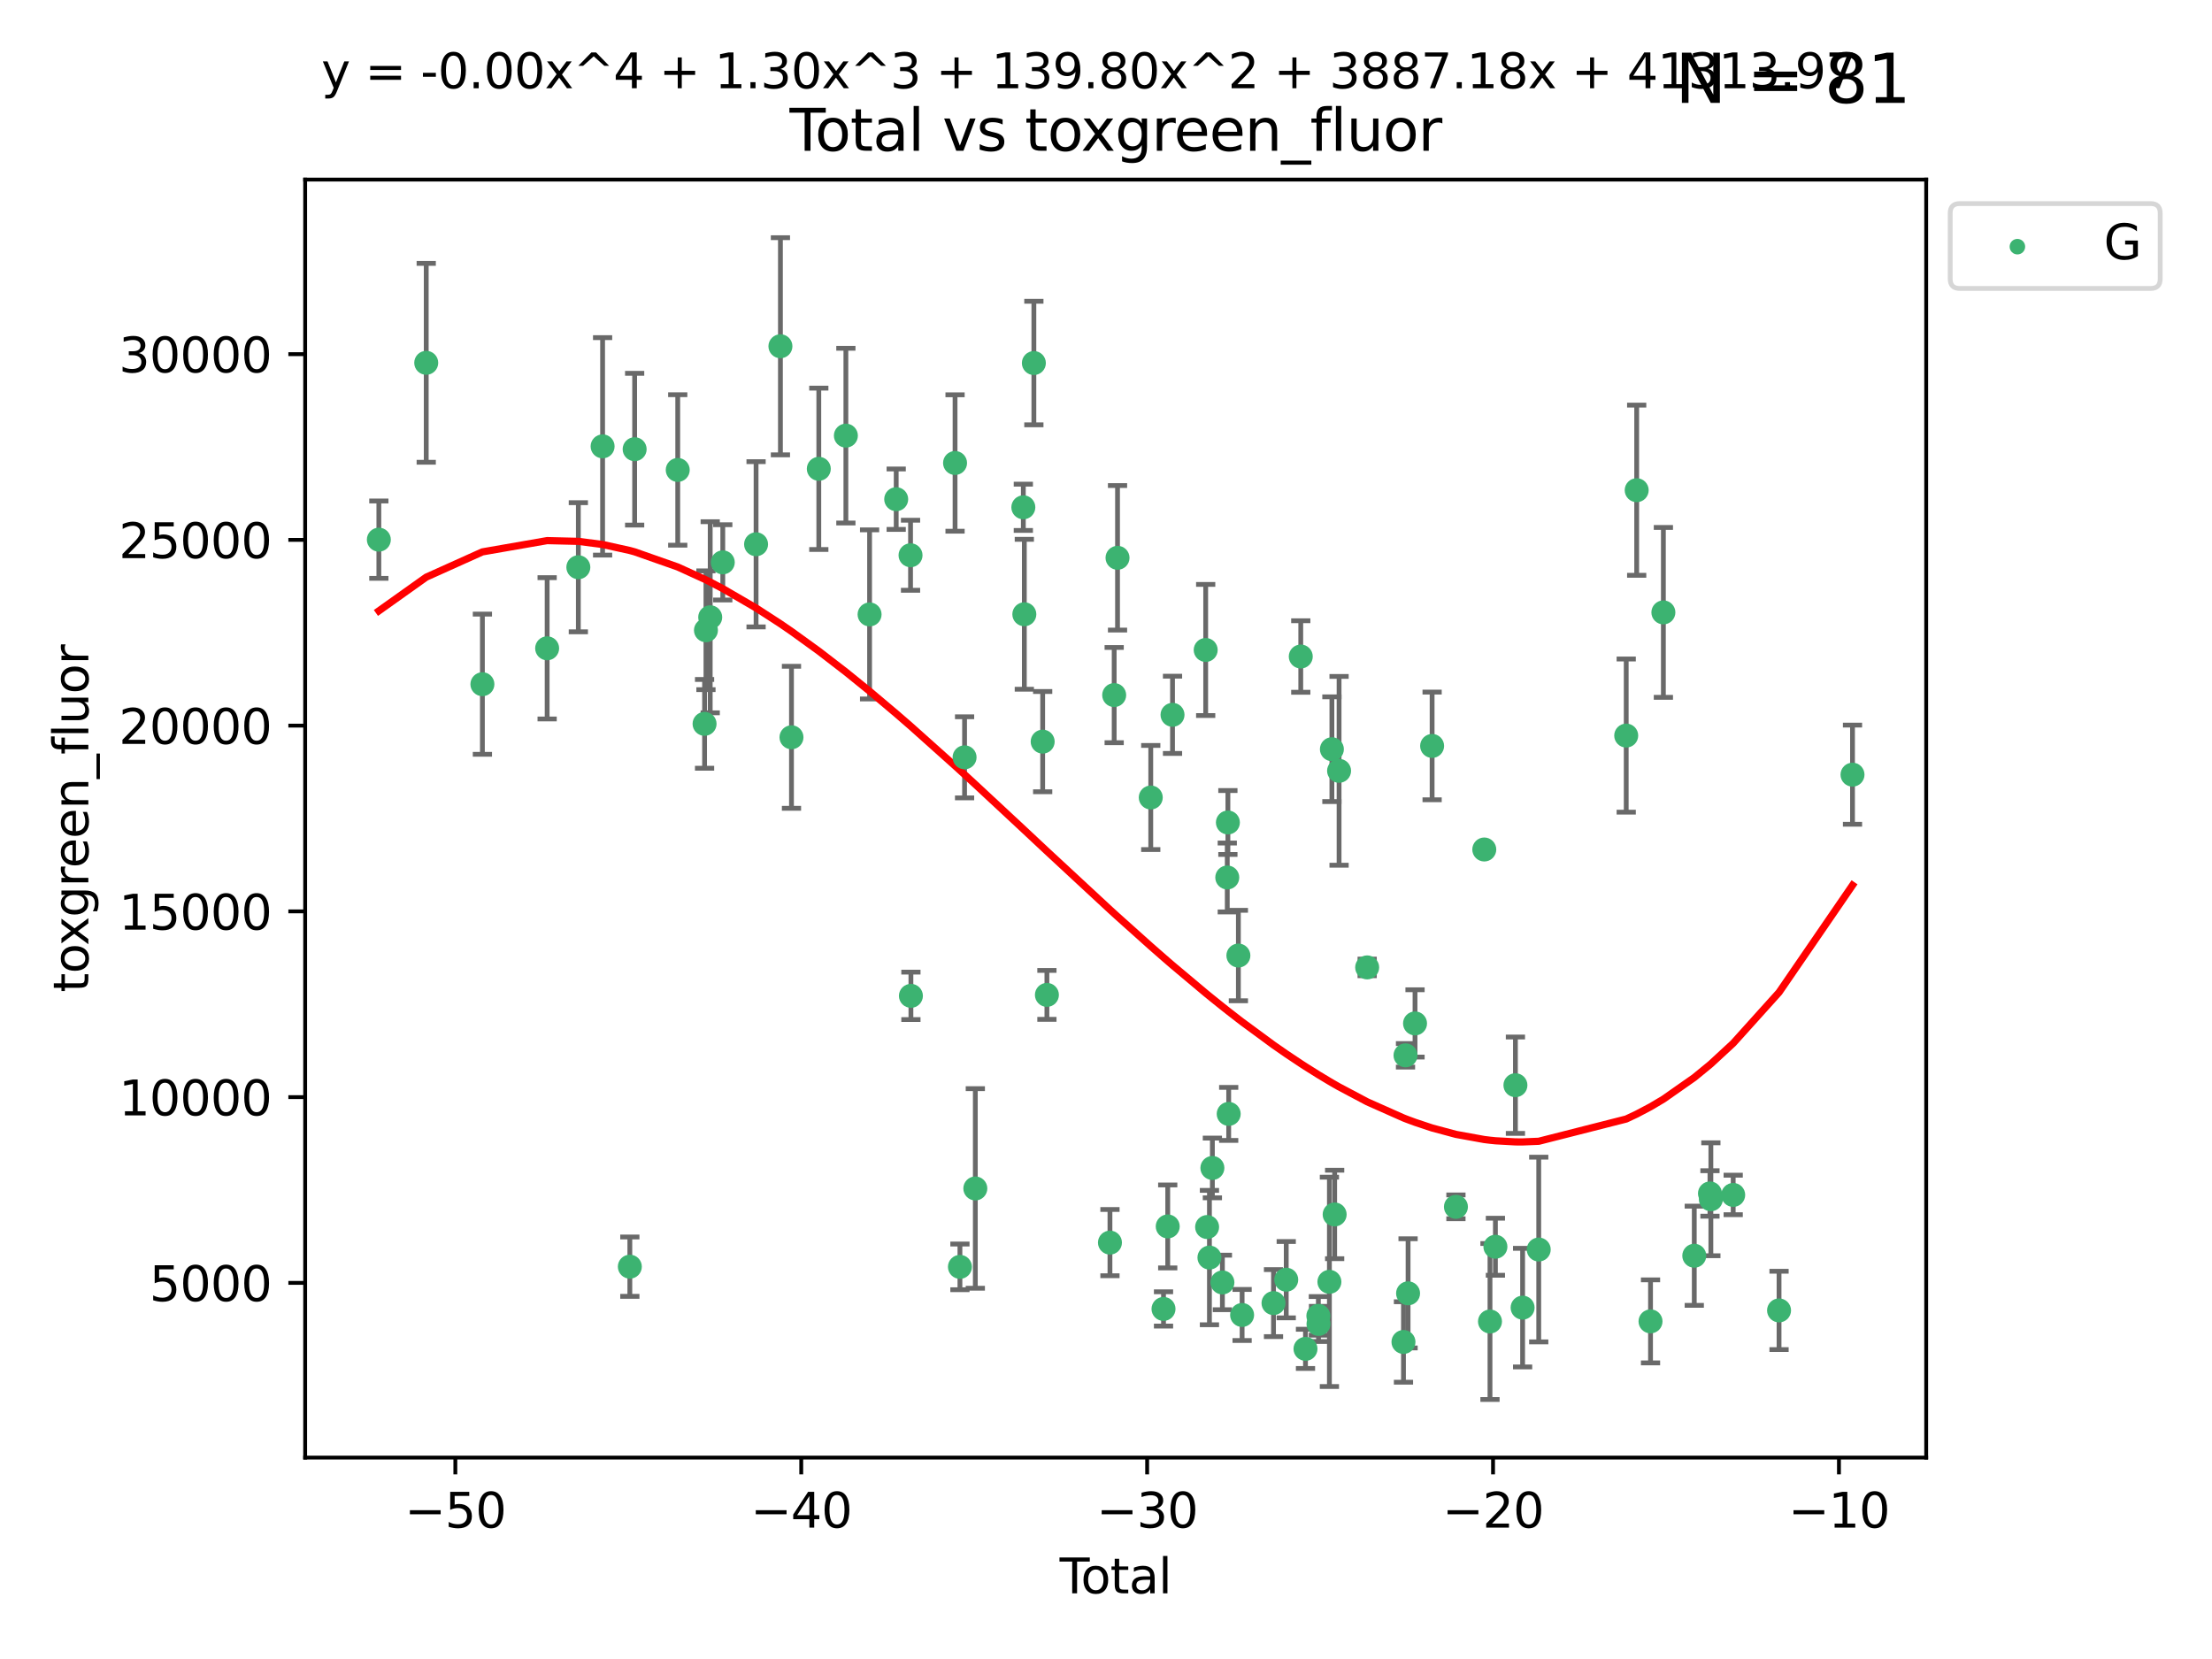 <?xml version="1.0" encoding="utf-8" standalone="no"?>
<!DOCTYPE svg PUBLIC "-//W3C//DTD SVG 1.1//EN"
  "http://www.w3.org/Graphics/SVG/1.1/DTD/svg11.dtd">
<svg xmlns:xlink="http://www.w3.org/1999/xlink" width="460.8pt" height="345.6pt" viewBox="0 0 460.8 345.6" xmlns="http://www.w3.org/2000/svg" version="1.1">
 <defs>
  <style type="text/css">*{stroke-linejoin: round; stroke-linecap: butt}</style>
 </defs>
 <g id="figure_1">
  <g id="patch_1">
   <path d="M 0 345.6 
L 460.8 345.6 
L 460.8 0 
L 0 0 
z
" style="fill: #ffffff"/>
  </g>
  <g id="axes_1">
   <g id="patch_2">
    <path d="M 63.571 303.64 
L 401.26 303.64 
L 401.26 37.411 
L 63.571 37.411 
z
" style="fill: #ffffff"/>
   </g>
   <g id="PathCollection_1">
    <defs>
     <path id="mc33944828c" d="M 0 1.118 
C 0.297 1.118 0.581 1 0.791 0.791 
C 1 0.581 1.118 0.297 1.118 0 
C 1.118 -0.297 1 -0.581 0.791 -0.791 
C 0.581 -1 0.297 -1.118 0 -1.118 
C -0.297 -1.118 -0.581 -1 -0.791 -0.791 
C -1 -0.581 -1.118 -0.297 -1.118 0 
C -1.118 0.297 -1 0.581 -0.791 0.791 
C -0.581 1 -0.297 1.118 0 1.118 
z
" style="stroke: #3cb371"/>
    </defs>
    <g clip-path="url(#pd0565d8eb0)">
     <use xlink:href="#mc33944828c" x="78.921" y="112.42" style="fill: #3cb371; stroke: #3cb371"/>
     <use xlink:href="#mc33944828c" x="88.792" y="75.581" style="fill: #3cb371; stroke: #3cb371"/>
     <use xlink:href="#mc33944828c" x="100.493" y="142.533" style="fill: #3cb371; stroke: #3cb371"/>
     <use xlink:href="#mc33944828c" x="113.98" y="135.054" style="fill: #3cb371; stroke: #3cb371"/>
     <use xlink:href="#mc33944828c" x="120.479" y="118.168" style="fill: #3cb371; stroke: #3cb371"/>
     <use xlink:href="#mc33944828c" x="125.533" y="92.985" style="fill: #3cb371; stroke: #3cb371"/>
     <use xlink:href="#mc33944828c" x="131.207" y="263.87" style="fill: #3cb371; stroke: #3cb371"/>
     <use xlink:href="#mc33944828c" x="132.209" y="93.576" style="fill: #3cb371; stroke: #3cb371"/>
     <use xlink:href="#mc33944828c" x="141.185" y="97.898" style="fill: #3cb371; stroke: #3cb371"/>
     <use xlink:href="#mc33944828c" x="146.775" y="150.791" style="fill: #3cb371; stroke: #3cb371"/>
     <use xlink:href="#mc33944828c" x="147.063" y="131.297" style="fill: #3cb371; stroke: #3cb371"/>
     <use xlink:href="#mc33944828c" x="147.95" y="128.587" style="fill: #3cb371; stroke: #3cb371"/>
     <use xlink:href="#mc33944828c" x="150.568" y="117.149" style="fill: #3cb371; stroke: #3cb371"/>
     <use xlink:href="#mc33944828c" x="157.504" y="113.382" style="fill: #3cb371; stroke: #3cb371"/>
     <use xlink:href="#mc33944828c" x="162.577" y="72.132" style="fill: #3cb371; stroke: #3cb371"/>
     <use xlink:href="#mc33944828c" x="164.88" y="153.589" style="fill: #3cb371; stroke: #3cb371"/>
     <use xlink:href="#mc33944828c" x="170.572" y="97.665" style="fill: #3cb371; stroke: #3cb371"/>
     <use xlink:href="#mc33944828c" x="176.212" y="90.751" style="fill: #3cb371; stroke: #3cb371"/>
     <use xlink:href="#mc33944828c" x="181.15" y="127.994" style="fill: #3cb371; stroke: #3cb371"/>
     <use xlink:href="#mc33944828c" x="186.695" y="103.991" style="fill: #3cb371; stroke: #3cb371"/>
     <use xlink:href="#mc33944828c" x="189.682" y="115.671" style="fill: #3cb371; stroke: #3cb371"/>
     <use xlink:href="#mc33944828c" x="189.76" y="207.454" style="fill: #3cb371; stroke: #3cb371"/>
     <use xlink:href="#mc33944828c" x="198.955" y="96.45" style="fill: #3cb371; stroke: #3cb371"/>
     <use xlink:href="#mc33944828c" x="199.972" y="263.913" style="fill: #3cb371; stroke: #3cb371"/>
     <use xlink:href="#mc33944828c" x="200.939" y="157.765" style="fill: #3cb371; stroke: #3cb371"/>
     <use xlink:href="#mc33944828c" x="203.178" y="247.577" style="fill: #3cb371; stroke: #3cb371"/>
     <use xlink:href="#mc33944828c" x="213.179" y="105.68" style="fill: #3cb371; stroke: #3cb371"/>
     <use xlink:href="#mc33944828c" x="213.387" y="127.964" style="fill: #3cb371; stroke: #3cb371"/>
     <use xlink:href="#mc33944828c" x="215.374" y="75.629" style="fill: #3cb371; stroke: #3cb371"/>
     <use xlink:href="#mc33944828c" x="217.208" y="154.496" style="fill: #3cb371; stroke: #3cb371"/>
     <use xlink:href="#mc33944828c" x="218.09" y="207.254" style="fill: #3cb371; stroke: #3cb371"/>
     <use xlink:href="#mc33944828c" x="231.224" y="258.857" style="fill: #3cb371; stroke: #3cb371"/>
     <use xlink:href="#mc33944828c" x="232.104" y="144.798" style="fill: #3cb371; stroke: #3cb371"/>
     <use xlink:href="#mc33944828c" x="232.802" y="116.202" style="fill: #3cb371; stroke: #3cb371"/>
     <use xlink:href="#mc33944828c" x="239.724" y="166.133" style="fill: #3cb371; stroke: #3cb371"/>
     <use xlink:href="#mc33944828c" x="242.381" y="272.675" style="fill: #3cb371; stroke: #3cb371"/>
     <use xlink:href="#mc33944828c" x="243.26" y="255.487" style="fill: #3cb371; stroke: #3cb371"/>
     <use xlink:href="#mc33944828c" x="244.258" y="148.909" style="fill: #3cb371; stroke: #3cb371"/>
     <use xlink:href="#mc33944828c" x="251.167" y="135.4" style="fill: #3cb371; stroke: #3cb371"/>
     <use xlink:href="#mc33944828c" x="251.462" y="255.613" style="fill: #3cb371; stroke: #3cb371"/>
     <use xlink:href="#mc33944828c" x="251.949" y="261.975" style="fill: #3cb371; stroke: #3cb371"/>
     <use xlink:href="#mc33944828c" x="252.562" y="243.307" style="fill: #3cb371; stroke: #3cb371"/>
     <use xlink:href="#mc33944828c" x="254.649" y="267.156" style="fill: #3cb371; stroke: #3cb371"/>
     <use xlink:href="#mc33944828c" x="255.663" y="182.796" style="fill: #3cb371; stroke: #3cb371"/>
     <use xlink:href="#mc33944828c" x="255.793" y="171.338" style="fill: #3cb371; stroke: #3cb371"/>
     <use xlink:href="#mc33944828c" x="255.96" y="232.046" style="fill: #3cb371; stroke: #3cb371"/>
     <use xlink:href="#mc33944828c" x="257.978" y="199.056" style="fill: #3cb371; stroke: #3cb371"/>
     <use xlink:href="#mc33944828c" x="258.754" y="273.935" style="fill: #3cb371; stroke: #3cb371"/>
     <use xlink:href="#mc33944828c" x="265.295" y="271.459" style="fill: #3cb371; stroke: #3cb371"/>
     <use xlink:href="#mc33944828c" x="267.947" y="266.583" style="fill: #3cb371; stroke: #3cb371"/>
     <use xlink:href="#mc33944828c" x="270.973" y="136.764" style="fill: #3cb371; stroke: #3cb371"/>
     <use xlink:href="#mc33944828c" x="271.958" y="280.991" style="fill: #3cb371; stroke: #3cb371"/>
     <use xlink:href="#mc33944828c" x="274.639" y="274.118" style="fill: #3cb371; stroke: #3cb371"/>
     <use xlink:href="#mc33944828c" x="274.669" y="275.799" style="fill: #3cb371; stroke: #3cb371"/>
     <use xlink:href="#mc33944828c" x="276.939" y="267.029" style="fill: #3cb371; stroke: #3cb371"/>
     <use xlink:href="#mc33944828c" x="277.458" y="156.073" style="fill: #3cb371; stroke: #3cb371"/>
     <use xlink:href="#mc33944828c" x="278.033" y="252.994" style="fill: #3cb371; stroke: #3cb371"/>
     <use xlink:href="#mc33944828c" x="278.954" y="160.578" style="fill: #3cb371; stroke: #3cb371"/>
     <use xlink:href="#mc33944828c" x="284.806" y="201.526" style="fill: #3cb371; stroke: #3cb371"/>
     <use xlink:href="#mc33944828c" x="292.369" y="279.556" style="fill: #3cb371; stroke: #3cb371"/>
     <use xlink:href="#mc33944828c" x="292.792" y="219.848" style="fill: #3cb371; stroke: #3cb371"/>
     <use xlink:href="#mc33944828c" x="293.328" y="269.425" style="fill: #3cb371; stroke: #3cb371"/>
     <use xlink:href="#mc33944828c" x="294.777" y="213.198" style="fill: #3cb371; stroke: #3cb371"/>
     <use xlink:href="#mc33944828c" x="298.336" y="155.392" style="fill: #3cb371; stroke: #3cb371"/>
     <use xlink:href="#mc33944828c" x="303.298" y="251.406" style="fill: #3cb371; stroke: #3cb371"/>
     <use xlink:href="#mc33944828c" x="309.203" y="176.965" style="fill: #3cb371; stroke: #3cb371"/>
     <use xlink:href="#mc33944828c" x="310.392" y="275.293" style="fill: #3cb371; stroke: #3cb371"/>
     <use xlink:href="#mc33944828c" x="311.521" y="259.718" style="fill: #3cb371; stroke: #3cb371"/>
     <use xlink:href="#mc33944828c" x="315.691" y="226.069" style="fill: #3cb371; stroke: #3cb371"/>
     <use xlink:href="#mc33944828c" x="317.187" y="272.405" style="fill: #3cb371; stroke: #3cb371"/>
     <use xlink:href="#mc33944828c" x="320.546" y="260.299" style="fill: #3cb371; stroke: #3cb371"/>
     <use xlink:href="#mc33944828c" x="338.77" y="153.233" style="fill: #3cb371; stroke: #3cb371"/>
     <use xlink:href="#mc33944828c" x="340.952" y="102.118" style="fill: #3cb371; stroke: #3cb371"/>
     <use xlink:href="#mc33944828c" x="343.835" y="275.266" style="fill: #3cb371; stroke: #3cb371"/>
     <use xlink:href="#mc33944828c" x="346.513" y="127.573" style="fill: #3cb371; stroke: #3cb371"/>
     <use xlink:href="#mc33944828c" x="352.949" y="261.594" style="fill: #3cb371; stroke: #3cb371"/>
     <use xlink:href="#mc33944828c" x="356.217" y="248.616" style="fill: #3cb371; stroke: #3cb371"/>
     <use xlink:href="#mc33944828c" x="356.405" y="249.83" style="fill: #3cb371; stroke: #3cb371"/>
     <use xlink:href="#mc33944828c" x="361.057" y="248.926" style="fill: #3cb371; stroke: #3cb371"/>
     <use xlink:href="#mc33944828c" x="370.608" y="272.984" style="fill: #3cb371; stroke: #3cb371"/>
     <use xlink:href="#mc33944828c" x="385.911" y="161.376" style="fill: #3cb371; stroke: #3cb371"/>
    </g>
   </g>
   <g id="matplotlib.axis_1">
    <g id="xtick_1">
     <g id="line2d_1">
      <defs>
       <path id="me1ce4912c1" d="M 0 0 
L 0 3.5 
" style="stroke: #000000; stroke-width: 0.8"/>
      </defs>
      <g>
       <use xlink:href="#me1ce4912c1" x="94.856" y="303.64" style="stroke: #000000; stroke-width: 0.8"/>
      </g>
     </g>
     <g id="text_1">
      <!-- −50 -->
      <g transform="translate(84.304 318.238)scale(0.1 -0.1)">
       <defs>
        <path id="DejaVuSans-2212" d="M 678 2272 
L 4684 2272 
L 4684 1741 
L 678 1741 
L 678 2272 
z
" transform="scale(0.016)"/>
        <path id="DejaVuSans-35" d="M 691 4666 
L 3169 4666 
L 3169 4134 
L 1269 4134 
L 1269 2991 
Q 1406 3038 1543 3061 
Q 1681 3084 1819 3084 
Q 2600 3084 3056 2656 
Q 3513 2228 3513 1497 
Q 3513 744 3044 326 
Q 2575 -91 1722 -91 
Q 1428 -91 1123 -41 
Q 819 9 494 109 
L 494 744 
Q 775 591 1075 516 
Q 1375 441 1709 441 
Q 2250 441 2565 725 
Q 2881 1009 2881 1497 
Q 2881 1984 2565 2268 
Q 2250 2553 1709 2553 
Q 1456 2553 1204 2497 
Q 953 2441 691 2322 
L 691 4666 
z
" transform="scale(0.016)"/>
        <path id="DejaVuSans-30" d="M 2034 4250 
Q 1547 4250 1301 3770 
Q 1056 3291 1056 2328 
Q 1056 1369 1301 889 
Q 1547 409 2034 409 
Q 2525 409 2770 889 
Q 3016 1369 3016 2328 
Q 3016 3291 2770 3770 
Q 2525 4250 2034 4250 
z
M 2034 4750 
Q 2819 4750 3233 4129 
Q 3647 3509 3647 2328 
Q 3647 1150 3233 529 
Q 2819 -91 2034 -91 
Q 1250 -91 836 529 
Q 422 1150 422 2328 
Q 422 3509 836 4129 
Q 1250 4750 2034 4750 
z
" transform="scale(0.016)"/>
       </defs>
       <use xlink:href="#DejaVuSans-2212"/>
       <use xlink:href="#DejaVuSans-35" x="83.789"/>
       <use xlink:href="#DejaVuSans-30" x="147.412"/>
      </g>
     </g>
    </g>
    <g id="xtick_2">
     <g id="line2d_2">
      <g>
       <use xlink:href="#me1ce4912c1" x="166.914" y="303.64" style="stroke: #000000; stroke-width: 0.8"/>
      </g>
     </g>
     <g id="text_2">
      <!-- −40 -->
      <g transform="translate(156.361 318.238)scale(0.1 -0.1)">
       <defs>
        <path id="DejaVuSans-34" d="M 2419 4116 
L 825 1625 
L 2419 1625 
L 2419 4116 
z
M 2253 4666 
L 3047 4666 
L 3047 1625 
L 3713 1625 
L 3713 1100 
L 3047 1100 
L 3047 0 
L 2419 0 
L 2419 1100 
L 313 1100 
L 313 1709 
L 2253 4666 
z
" transform="scale(0.016)"/>
       </defs>
       <use xlink:href="#DejaVuSans-2212"/>
       <use xlink:href="#DejaVuSans-34" x="83.789"/>
       <use xlink:href="#DejaVuSans-30" x="147.412"/>
      </g>
     </g>
    </g>
    <g id="xtick_3">
     <g id="line2d_3">
      <g>
       <use xlink:href="#me1ce4912c1" x="238.971" y="303.64" style="stroke: #000000; stroke-width: 0.8"/>
      </g>
     </g>
     <g id="text_3">
      <!-- −30 -->
      <g transform="translate(228.419 318.238)scale(0.1 -0.1)">
       <defs>
        <path id="DejaVuSans-33" d="M 2597 2516 
Q 3050 2419 3304 2112 
Q 3559 1806 3559 1356 
Q 3559 666 3084 287 
Q 2609 -91 1734 -91 
Q 1441 -91 1130 -33 
Q 819 25 488 141 
L 488 750 
Q 750 597 1062 519 
Q 1375 441 1716 441 
Q 2309 441 2620 675 
Q 2931 909 2931 1356 
Q 2931 1769 2642 2001 
Q 2353 2234 1838 2234 
L 1294 2234 
L 1294 2753 
L 1863 2753 
Q 2328 2753 2575 2939 
Q 2822 3125 2822 3475 
Q 2822 3834 2567 4026 
Q 2313 4219 1838 4219 
Q 1578 4219 1281 4162 
Q 984 4106 628 3988 
L 628 4550 
Q 988 4650 1302 4700 
Q 1616 4750 1894 4750 
Q 2613 4750 3031 4423 
Q 3450 4097 3450 3541 
Q 3450 3153 3228 2886 
Q 3006 2619 2597 2516 
z
" transform="scale(0.016)"/>
       </defs>
       <use xlink:href="#DejaVuSans-2212"/>
       <use xlink:href="#DejaVuSans-33" x="83.789"/>
       <use xlink:href="#DejaVuSans-30" x="147.412"/>
      </g>
     </g>
    </g>
    <g id="xtick_4">
     <g id="line2d_4">
      <g>
       <use xlink:href="#me1ce4912c1" x="311.029" y="303.64" style="stroke: #000000; stroke-width: 0.8"/>
      </g>
     </g>
     <g id="text_4">
      <!-- −20 -->
      <g transform="translate(300.476 318.238)scale(0.1 -0.1)">
       <defs>
        <path id="DejaVuSans-32" d="M 1228 531 
L 3431 531 
L 3431 0 
L 469 0 
L 469 531 
Q 828 903 1448 1529 
Q 2069 2156 2228 2338 
Q 2531 2678 2651 2914 
Q 2772 3150 2772 3378 
Q 2772 3750 2511 3984 
Q 2250 4219 1831 4219 
Q 1534 4219 1204 4116 
Q 875 4013 500 3803 
L 500 4441 
Q 881 4594 1212 4672 
Q 1544 4750 1819 4750 
Q 2544 4750 2975 4387 
Q 3406 4025 3406 3419 
Q 3406 3131 3298 2873 
Q 3191 2616 2906 2266 
Q 2828 2175 2409 1742 
Q 1991 1309 1228 531 
z
" transform="scale(0.016)"/>
       </defs>
       <use xlink:href="#DejaVuSans-2212"/>
       <use xlink:href="#DejaVuSans-32" x="83.789"/>
       <use xlink:href="#DejaVuSans-30" x="147.412"/>
      </g>
     </g>
    </g>
    <g id="xtick_5">
     <g id="line2d_5">
      <g>
       <use xlink:href="#me1ce4912c1" x="383.086" y="303.64" style="stroke: #000000; stroke-width: 0.8"/>
      </g>
     </g>
     <g id="text_5">
      <!-- −10 -->
      <g transform="translate(372.534 318.238)scale(0.1 -0.1)">
       <defs>
        <path id="DejaVuSans-31" d="M 794 531 
L 1825 531 
L 1825 4091 
L 703 3866 
L 703 4441 
L 1819 4666 
L 2450 4666 
L 2450 531 
L 3481 531 
L 3481 0 
L 794 0 
L 794 531 
z
" transform="scale(0.016)"/>
       </defs>
       <use xlink:href="#DejaVuSans-2212"/>
       <use xlink:href="#DejaVuSans-31" x="83.789"/>
       <use xlink:href="#DejaVuSans-30" x="147.412"/>
      </g>
     </g>
    </g>
    <g id="text_6">
     <!-- Total -->
     <g transform="translate(220.739 331.917)scale(0.1 -0.1)">
      <defs>
       <path id="DejaVuSans-54" d="M -19 4666 
L 3928 4666 
L 3928 4134 
L 2272 4134 
L 2272 0 
L 1638 0 
L 1638 4134 
L -19 4134 
L -19 4666 
z
" transform="scale(0.016)"/>
       <path id="DejaVuSans-6f" d="M 1959 3097 
Q 1497 3097 1228 2736 
Q 959 2375 959 1747 
Q 959 1119 1226 758 
Q 1494 397 1959 397 
Q 2419 397 2687 759 
Q 2956 1122 2956 1747 
Q 2956 2369 2687 2733 
Q 2419 3097 1959 3097 
z
M 1959 3584 
Q 2709 3584 3137 3096 
Q 3566 2609 3566 1747 
Q 3566 888 3137 398 
Q 2709 -91 1959 -91 
Q 1206 -91 779 398 
Q 353 888 353 1747 
Q 353 2609 779 3096 
Q 1206 3584 1959 3584 
z
" transform="scale(0.016)"/>
       <path id="DejaVuSans-74" d="M 1172 4494 
L 1172 3500 
L 2356 3500 
L 2356 3053 
L 1172 3053 
L 1172 1153 
Q 1172 725 1289 603 
Q 1406 481 1766 481 
L 2356 481 
L 2356 0 
L 1766 0 
Q 1100 0 847 248 
Q 594 497 594 1153 
L 594 3053 
L 172 3053 
L 172 3500 
L 594 3500 
L 594 4494 
L 1172 4494 
z
" transform="scale(0.016)"/>
       <path id="DejaVuSans-61" d="M 2194 1759 
Q 1497 1759 1228 1600 
Q 959 1441 959 1056 
Q 959 750 1161 570 
Q 1363 391 1709 391 
Q 2188 391 2477 730 
Q 2766 1069 2766 1631 
L 2766 1759 
L 2194 1759 
z
M 3341 1997 
L 3341 0 
L 2766 0 
L 2766 531 
Q 2569 213 2275 61 
Q 1981 -91 1556 -91 
Q 1019 -91 701 211 
Q 384 513 384 1019 
Q 384 1609 779 1909 
Q 1175 2209 1959 2209 
L 2766 2209 
L 2766 2266 
Q 2766 2663 2505 2880 
Q 2244 3097 1772 3097 
Q 1472 3097 1187 3025 
Q 903 2953 641 2809 
L 641 3341 
Q 956 3463 1253 3523 
Q 1550 3584 1831 3584 
Q 2591 3584 2966 3190 
Q 3341 2797 3341 1997 
z
" transform="scale(0.016)"/>
       <path id="DejaVuSans-6c" d="M 603 4863 
L 1178 4863 
L 1178 0 
L 603 0 
L 603 4863 
z
" transform="scale(0.016)"/>
      </defs>
      <use xlink:href="#DejaVuSans-54"/>
      <use xlink:href="#DejaVuSans-6f" x="44.084"/>
      <use xlink:href="#DejaVuSans-74" x="105.266"/>
      <use xlink:href="#DejaVuSans-61" x="144.475"/>
      <use xlink:href="#DejaVuSans-6c" x="205.754"/>
     </g>
    </g>
   </g>
   <g id="matplotlib.axis_2">
    <g id="ytick_1">
     <g id="line2d_6">
      <defs>
       <path id="mb0108a6fef" d="M 0 0 
L -3.5 0 
" style="stroke: #000000; stroke-width: 0.8"/>
      </defs>
      <g>
       <use xlink:href="#mb0108a6fef" x="63.571" y="267.243" style="stroke: #000000; stroke-width: 0.8"/>
      </g>
     </g>
     <g id="text_7">
      <!-- 5000 -->
      <g transform="translate(31.121 271.042)scale(0.1 -0.1)">
       <use xlink:href="#DejaVuSans-35"/>
       <use xlink:href="#DejaVuSans-30" x="63.623"/>
       <use xlink:href="#DejaVuSans-30" x="127.246"/>
       <use xlink:href="#DejaVuSans-30" x="190.869"/>
      </g>
     </g>
    </g>
    <g id="ytick_2">
     <g id="line2d_7">
      <g>
       <use xlink:href="#mb0108a6fef" x="63.571" y="228.55" style="stroke: #000000; stroke-width: 0.8"/>
      </g>
     </g>
     <g id="text_8">
      <!-- 10000 -->
      <g transform="translate(24.759 232.349)scale(0.1 -0.1)">
       <use xlink:href="#DejaVuSans-31"/>
       <use xlink:href="#DejaVuSans-30" x="63.623"/>
       <use xlink:href="#DejaVuSans-30" x="127.246"/>
       <use xlink:href="#DejaVuSans-30" x="190.869"/>
       <use xlink:href="#DejaVuSans-30" x="254.492"/>
      </g>
     </g>
    </g>
    <g id="ytick_3">
     <g id="line2d_8">
      <g>
       <use xlink:href="#mb0108a6fef" x="63.571" y="189.856" style="stroke: #000000; stroke-width: 0.8"/>
      </g>
     </g>
     <g id="text_9">
      <!-- 15000 -->
      <g transform="translate(24.759 193.656)scale(0.1 -0.1)">
       <use xlink:href="#DejaVuSans-31"/>
       <use xlink:href="#DejaVuSans-35" x="63.623"/>
       <use xlink:href="#DejaVuSans-30" x="127.246"/>
       <use xlink:href="#DejaVuSans-30" x="190.869"/>
       <use xlink:href="#DejaVuSans-30" x="254.492"/>
      </g>
     </g>
    </g>
    <g id="ytick_4">
     <g id="line2d_9">
      <g>
       <use xlink:href="#mb0108a6fef" x="63.571" y="151.163" style="stroke: #000000; stroke-width: 0.8"/>
      </g>
     </g>
     <g id="text_10">
      <!-- 20000 -->
      <g transform="translate(24.759 154.963)scale(0.1 -0.1)">
       <use xlink:href="#DejaVuSans-32"/>
       <use xlink:href="#DejaVuSans-30" x="63.623"/>
       <use xlink:href="#DejaVuSans-30" x="127.246"/>
       <use xlink:href="#DejaVuSans-30" x="190.869"/>
       <use xlink:href="#DejaVuSans-30" x="254.492"/>
      </g>
     </g>
    </g>
    <g id="ytick_5">
     <g id="line2d_10">
      <g>
       <use xlink:href="#mb0108a6fef" x="63.571" y="112.47" style="stroke: #000000; stroke-width: 0.8"/>
      </g>
     </g>
     <g id="text_11">
      <!-- 25000 -->
      <g transform="translate(24.759 116.269)scale(0.1 -0.1)">
       <use xlink:href="#DejaVuSans-32"/>
       <use xlink:href="#DejaVuSans-35" x="63.623"/>
       <use xlink:href="#DejaVuSans-30" x="127.246"/>
       <use xlink:href="#DejaVuSans-30" x="190.869"/>
       <use xlink:href="#DejaVuSans-30" x="254.492"/>
      </g>
     </g>
    </g>
    <g id="ytick_6">
     <g id="line2d_11">
      <g>
       <use xlink:href="#mb0108a6fef" x="63.571" y="73.777" style="stroke: #000000; stroke-width: 0.8"/>
      </g>
     </g>
     <g id="text_12">
      <!-- 30000 -->
      <g transform="translate(24.759 77.576)scale(0.1 -0.1)">
       <use xlink:href="#DejaVuSans-33"/>
       <use xlink:href="#DejaVuSans-30" x="63.623"/>
       <use xlink:href="#DejaVuSans-30" x="127.246"/>
       <use xlink:href="#DejaVuSans-30" x="190.869"/>
       <use xlink:href="#DejaVuSans-30" x="254.492"/>
      </g>
     </g>
    </g>
    <g id="text_13">
     <!-- toxgreen_fluor -->
     <g transform="translate(18.401 206.72)rotate(-90)scale(0.1 -0.1)">
      <defs>
       <path id="DejaVuSans-78" d="M 3513 3500 
L 2247 1797 
L 3578 0 
L 2900 0 
L 1881 1375 
L 863 0 
L 184 0 
L 1544 1831 
L 300 3500 
L 978 3500 
L 1906 2253 
L 2834 3500 
L 3513 3500 
z
" transform="scale(0.016)"/>
       <path id="DejaVuSans-67" d="M 2906 1791 
Q 2906 2416 2648 2759 
Q 2391 3103 1925 3103 
Q 1463 3103 1205 2759 
Q 947 2416 947 1791 
Q 947 1169 1205 825 
Q 1463 481 1925 481 
Q 2391 481 2648 825 
Q 2906 1169 2906 1791 
z
M 3481 434 
Q 3481 -459 3084 -895 
Q 2688 -1331 1869 -1331 
Q 1566 -1331 1297 -1286 
Q 1028 -1241 775 -1147 
L 775 -588 
Q 1028 -725 1275 -790 
Q 1522 -856 1778 -856 
Q 2344 -856 2625 -561 
Q 2906 -266 2906 331 
L 2906 616 
Q 2728 306 2450 153 
Q 2172 0 1784 0 
Q 1141 0 747 490 
Q 353 981 353 1791 
Q 353 2603 747 3093 
Q 1141 3584 1784 3584 
Q 2172 3584 2450 3431 
Q 2728 3278 2906 2969 
L 2906 3500 
L 3481 3500 
L 3481 434 
z
" transform="scale(0.016)"/>
       <path id="DejaVuSans-72" d="M 2631 2963 
Q 2534 3019 2420 3045 
Q 2306 3072 2169 3072 
Q 1681 3072 1420 2755 
Q 1159 2438 1159 1844 
L 1159 0 
L 581 0 
L 581 3500 
L 1159 3500 
L 1159 2956 
Q 1341 3275 1631 3429 
Q 1922 3584 2338 3584 
Q 2397 3584 2469 3576 
Q 2541 3569 2628 3553 
L 2631 2963 
z
" transform="scale(0.016)"/>
       <path id="DejaVuSans-65" d="M 3597 1894 
L 3597 1613 
L 953 1613 
Q 991 1019 1311 708 
Q 1631 397 2203 397 
Q 2534 397 2845 478 
Q 3156 559 3463 722 
L 3463 178 
Q 3153 47 2828 -22 
Q 2503 -91 2169 -91 
Q 1331 -91 842 396 
Q 353 884 353 1716 
Q 353 2575 817 3079 
Q 1281 3584 2069 3584 
Q 2775 3584 3186 3129 
Q 3597 2675 3597 1894 
z
M 3022 2063 
Q 3016 2534 2758 2815 
Q 2500 3097 2075 3097 
Q 1594 3097 1305 2825 
Q 1016 2553 972 2059 
L 3022 2063 
z
" transform="scale(0.016)"/>
       <path id="DejaVuSans-6e" d="M 3513 2113 
L 3513 0 
L 2938 0 
L 2938 2094 
Q 2938 2591 2744 2837 
Q 2550 3084 2163 3084 
Q 1697 3084 1428 2787 
Q 1159 2491 1159 1978 
L 1159 0 
L 581 0 
L 581 3500 
L 1159 3500 
L 1159 2956 
Q 1366 3272 1645 3428 
Q 1925 3584 2291 3584 
Q 2894 3584 3203 3211 
Q 3513 2838 3513 2113 
z
" transform="scale(0.016)"/>
       <path id="DejaVuSans-5f" d="M 3263 -1063 
L 3263 -1509 
L -63 -1509 
L -63 -1063 
L 3263 -1063 
z
" transform="scale(0.016)"/>
       <path id="DejaVuSans-66" d="M 2375 4863 
L 2375 4384 
L 1825 4384 
Q 1516 4384 1395 4259 
Q 1275 4134 1275 3809 
L 1275 3500 
L 2222 3500 
L 2222 3053 
L 1275 3053 
L 1275 0 
L 697 0 
L 697 3053 
L 147 3053 
L 147 3500 
L 697 3500 
L 697 3744 
Q 697 4328 969 4595 
Q 1241 4863 1831 4863 
L 2375 4863 
z
" transform="scale(0.016)"/>
       <path id="DejaVuSans-75" d="M 544 1381 
L 544 3500 
L 1119 3500 
L 1119 1403 
Q 1119 906 1312 657 
Q 1506 409 1894 409 
Q 2359 409 2629 706 
Q 2900 1003 2900 1516 
L 2900 3500 
L 3475 3500 
L 3475 0 
L 2900 0 
L 2900 538 
Q 2691 219 2414 64 
Q 2138 -91 1772 -91 
Q 1169 -91 856 284 
Q 544 659 544 1381 
z
M 1991 3584 
L 1991 3584 
z
" transform="scale(0.016)"/>
      </defs>
      <use xlink:href="#DejaVuSans-74"/>
      <use xlink:href="#DejaVuSans-6f" x="39.209"/>
      <use xlink:href="#DejaVuSans-78" x="97.266"/>
      <use xlink:href="#DejaVuSans-67" x="156.445"/>
      <use xlink:href="#DejaVuSans-72" x="219.922"/>
      <use xlink:href="#DejaVuSans-65" x="258.785"/>
      <use xlink:href="#DejaVuSans-65" x="320.309"/>
      <use xlink:href="#DejaVuSans-6e" x="381.832"/>
      <use xlink:href="#DejaVuSans-5f" x="445.211"/>
      <use xlink:href="#DejaVuSans-66" x="495.211"/>
      <use xlink:href="#DejaVuSans-6c" x="530.416"/>
      <use xlink:href="#DejaVuSans-75" x="558.199"/>
      <use xlink:href="#DejaVuSans-6f" x="621.578"/>
      <use xlink:href="#DejaVuSans-72" x="682.76"/>
     </g>
    </g>
   </g>
   <g id="LineCollection_1">
    <path d="M 78.921 120.48 
L 78.921 104.361 
" clip-path="url(#pd0565d8eb0)" style="fill: none; stroke: #696969"/>
    <path d="M 88.792 96.298 
L 88.792 54.865 
" clip-path="url(#pd0565d8eb0)" style="fill: none; stroke: #696969"/>
    <path d="M 100.493 157.135 
L 100.493 127.931 
" clip-path="url(#pd0565d8eb0)" style="fill: none; stroke: #696969"/>
    <path d="M 113.98 149.771 
L 113.98 120.338 
" clip-path="url(#pd0565d8eb0)" style="fill: none; stroke: #696969"/>
    <path d="M 120.479 131.617 
L 120.479 104.718 
" clip-path="url(#pd0565d8eb0)" style="fill: none; stroke: #696969"/>
    <path d="M 125.533 115.636 
L 125.533 70.335 
" clip-path="url(#pd0565d8eb0)" style="fill: none; stroke: #696969"/>
    <path d="M 131.207 270.054 
L 131.207 257.685 
" clip-path="url(#pd0565d8eb0)" style="fill: none; stroke: #696969"/>
    <path d="M 132.209 109.381 
L 132.209 77.77 
" clip-path="url(#pd0565d8eb0)" style="fill: none; stroke: #696969"/>
    <path d="M 141.185 113.571 
L 141.185 82.226 
" clip-path="url(#pd0565d8eb0)" style="fill: none; stroke: #696969"/>
    <path d="M 146.775 160.037 
L 146.775 141.545 
" clip-path="url(#pd0565d8eb0)" style="fill: none; stroke: #696969"/>
    <path d="M 147.063 143.669 
L 147.063 118.924 
" clip-path="url(#pd0565d8eb0)" style="fill: none; stroke: #696969"/>
    <path d="M 147.95 148.491 
L 147.95 108.683 
" clip-path="url(#pd0565d8eb0)" style="fill: none; stroke: #696969"/>
    <path d="M 150.568 124.986 
L 150.568 109.312 
" clip-path="url(#pd0565d8eb0)" style="fill: none; stroke: #696969"/>
    <path d="M 157.504 130.595 
L 157.504 96.169 
" clip-path="url(#pd0565d8eb0)" style="fill: none; stroke: #696969"/>
    <path d="M 162.577 94.752 
L 162.577 49.513 
" clip-path="url(#pd0565d8eb0)" style="fill: none; stroke: #696969"/>
    <path d="M 164.88 168.382 
L 164.88 138.795 
" clip-path="url(#pd0565d8eb0)" style="fill: none; stroke: #696969"/>
    <path d="M 170.572 114.473 
L 170.572 80.857 
" clip-path="url(#pd0565d8eb0)" style="fill: none; stroke: #696969"/>
    <path d="M 176.212 108.951 
L 176.212 72.551 
" clip-path="url(#pd0565d8eb0)" style="fill: none; stroke: #696969"/>
    <path d="M 181.15 145.609 
L 181.15 110.379 
" clip-path="url(#pd0565d8eb0)" style="fill: none; stroke: #696969"/>
    <path d="M 186.695 110.284 
L 186.695 97.697 
" clip-path="url(#pd0565d8eb0)" style="fill: none; stroke: #696969"/>
    <path d="M 189.682 122.965 
L 189.682 108.377 
" clip-path="url(#pd0565d8eb0)" style="fill: none; stroke: #696969"/>
    <path d="M 189.76 212.395 
L 189.76 202.513 
" clip-path="url(#pd0565d8eb0)" style="fill: none; stroke: #696969"/>
    <path d="M 198.955 110.658 
L 198.955 82.243 
" clip-path="url(#pd0565d8eb0)" style="fill: none; stroke: #696969"/>
    <path d="M 199.972 268.671 
L 199.972 259.155 
" clip-path="url(#pd0565d8eb0)" style="fill: none; stroke: #696969"/>
    <path d="M 200.939 166.213 
L 200.939 149.318 
" clip-path="url(#pd0565d8eb0)" style="fill: none; stroke: #696969"/>
    <path d="M 203.178 268.366 
L 203.178 226.788 
" clip-path="url(#pd0565d8eb0)" style="fill: none; stroke: #696969"/>
    <path d="M 213.179 110.498 
L 213.179 100.861 
" clip-path="url(#pd0565d8eb0)" style="fill: none; stroke: #696969"/>
    <path d="M 213.387 143.58 
L 213.387 112.347 
" clip-path="url(#pd0565d8eb0)" style="fill: none; stroke: #696969"/>
    <path d="M 215.374 88.498 
L 215.374 62.759 
" clip-path="url(#pd0565d8eb0)" style="fill: none; stroke: #696969"/>
    <path d="M 217.208 164.938 
L 217.208 144.054 
" clip-path="url(#pd0565d8eb0)" style="fill: none; stroke: #696969"/>
    <path d="M 218.09 212.348 
L 218.09 202.159 
" clip-path="url(#pd0565d8eb0)" style="fill: none; stroke: #696969"/>
    <path d="M 231.224 265.757 
L 231.224 251.958 
" clip-path="url(#pd0565d8eb0)" style="fill: none; stroke: #696969"/>
    <path d="M 232.104 154.717 
L 232.104 134.878 
" clip-path="url(#pd0565d8eb0)" style="fill: none; stroke: #696969"/>
    <path d="M 232.802 131.258 
L 232.802 101.147 
" clip-path="url(#pd0565d8eb0)" style="fill: none; stroke: #696969"/>
    <path d="M 239.724 176.978 
L 239.724 155.288 
" clip-path="url(#pd0565d8eb0)" style="fill: none; stroke: #696969"/>
    <path d="M 242.381 276.248 
L 242.381 269.102 
" clip-path="url(#pd0565d8eb0)" style="fill: none; stroke: #696969"/>
    <path d="M 243.26 264.131 
L 243.26 246.843 
" clip-path="url(#pd0565d8eb0)" style="fill: none; stroke: #696969"/>
    <path d="M 244.258 156.956 
L 244.258 140.861 
" clip-path="url(#pd0565d8eb0)" style="fill: none; stroke: #696969"/>
    <path d="M 251.167 149.06 
L 251.167 121.74 
" clip-path="url(#pd0565d8eb0)" style="fill: none; stroke: #696969"/>
    <path d="M 251.462 256.27 
L 251.462 254.956 
" clip-path="url(#pd0565d8eb0)" style="fill: none; stroke: #696969"/>
    <path d="M 251.949 275.971 
L 251.949 247.978 
" clip-path="url(#pd0565d8eb0)" style="fill: none; stroke: #696969"/>
    <path d="M 252.562 249.528 
L 252.562 237.086 
" clip-path="url(#pd0565d8eb0)" style="fill: none; stroke: #696969"/>
    <path d="M 254.649 272.837 
L 254.649 261.475 
" clip-path="url(#pd0565d8eb0)" style="fill: none; stroke: #696969"/>
    <path d="M 255.663 189.971 
L 255.663 175.62 
" clip-path="url(#pd0565d8eb0)" style="fill: none; stroke: #696969"/>
    <path d="M 255.793 177.995 
L 255.793 164.682 
" clip-path="url(#pd0565d8eb0)" style="fill: none; stroke: #696969"/>
    <path d="M 255.96 237.57 
L 255.96 226.522 
" clip-path="url(#pd0565d8eb0)" style="fill: none; stroke: #696969"/>
    <path d="M 257.978 208.478 
L 257.978 189.635 
" clip-path="url(#pd0565d8eb0)" style="fill: none; stroke: #696969"/>
    <path d="M 258.754 279.254 
L 258.754 268.616 
" clip-path="url(#pd0565d8eb0)" style="fill: none; stroke: #696969"/>
    <path d="M 265.295 278.441 
L 265.295 264.477 
" clip-path="url(#pd0565d8eb0)" style="fill: none; stroke: #696969"/>
    <path d="M 267.947 274.533 
L 267.947 258.632 
" clip-path="url(#pd0565d8eb0)" style="fill: none; stroke: #696969"/>
    <path d="M 270.973 144.212 
L 270.973 129.315 
" clip-path="url(#pd0565d8eb0)" style="fill: none; stroke: #696969"/>
    <path d="M 271.958 285.072 
L 271.958 276.909 
" clip-path="url(#pd0565d8eb0)" style="fill: none; stroke: #696969"/>
    <path d="M 274.639 278.144 
L 274.639 270.093 
" clip-path="url(#pd0565d8eb0)" style="fill: none; stroke: #696969"/>
    <path d="M 274.669 279.464 
L 274.669 272.134 
" clip-path="url(#pd0565d8eb0)" style="fill: none; stroke: #696969"/>
    <path d="M 276.939 288.835 
L 276.939 245.222 
" clip-path="url(#pd0565d8eb0)" style="fill: none; stroke: #696969"/>
    <path d="M 277.458 166.981 
L 277.458 145.165 
" clip-path="url(#pd0565d8eb0)" style="fill: none; stroke: #696969"/>
    <path d="M 278.033 262.211 
L 278.033 243.777 
" clip-path="url(#pd0565d8eb0)" style="fill: none; stroke: #696969"/>
    <path d="M 278.954 180.242 
L 278.954 140.914 
" clip-path="url(#pd0565d8eb0)" style="fill: none; stroke: #696969"/>
    <path d="M 284.806 203.256 
L 284.806 199.796 
" clip-path="url(#pd0565d8eb0)" style="fill: none; stroke: #696969"/>
    <path d="M 292.369 287.935 
L 292.369 271.177 
" clip-path="url(#pd0565d8eb0)" style="fill: none; stroke: #696969"/>
    <path d="M 292.792 222.296 
L 292.792 217.4 
" clip-path="url(#pd0565d8eb0)" style="fill: none; stroke: #696969"/>
    <path d="M 293.328 280.797 
L 293.328 258.054 
" clip-path="url(#pd0565d8eb0)" style="fill: none; stroke: #696969"/>
    <path d="M 294.777 220.209 
L 294.777 206.186 
" clip-path="url(#pd0565d8eb0)" style="fill: none; stroke: #696969"/>
    <path d="M 298.336 166.609 
L 298.336 144.174 
" clip-path="url(#pd0565d8eb0)" style="fill: none; stroke: #696969"/>
    <path d="M 303.298 253.889 
L 303.298 248.922 
" clip-path="url(#pd0565d8eb0)" style="fill: none; stroke: #696969"/>
    <path d="M 309.203 177.686 
L 309.203 176.243 
" clip-path="url(#pd0565d8eb0)" style="fill: none; stroke: #696969"/>
    <path d="M 310.392 291.539 
L 310.392 259.048 
" clip-path="url(#pd0565d8eb0)" style="fill: none; stroke: #696969"/>
    <path d="M 311.521 265.66 
L 311.521 253.776 
" clip-path="url(#pd0565d8eb0)" style="fill: none; stroke: #696969"/>
    <path d="M 315.691 236.111 
L 315.691 216.027 
" clip-path="url(#pd0565d8eb0)" style="fill: none; stroke: #696969"/>
    <path d="M 317.187 284.759 
L 317.187 260.052 
" clip-path="url(#pd0565d8eb0)" style="fill: none; stroke: #696969"/>
    <path d="M 320.546 279.538 
L 320.546 241.06 
" clip-path="url(#pd0565d8eb0)" style="fill: none; stroke: #696969"/>
    <path d="M 338.77 169.186 
L 338.77 137.28 
" clip-path="url(#pd0565d8eb0)" style="fill: none; stroke: #696969"/>
    <path d="M 340.952 119.844 
L 340.952 84.393 
" clip-path="url(#pd0565d8eb0)" style="fill: none; stroke: #696969"/>
    <path d="M 343.835 283.915 
L 343.835 266.617 
" clip-path="url(#pd0565d8eb0)" style="fill: none; stroke: #696969"/>
    <path d="M 346.513 145.267 
L 346.513 109.879 
" clip-path="url(#pd0565d8eb0)" style="fill: none; stroke: #696969"/>
    <path d="M 352.949 271.924 
L 352.949 251.264 
" clip-path="url(#pd0565d8eb0)" style="fill: none; stroke: #696969"/>
    <path d="M 356.217 253.352 
L 356.217 243.88 
" clip-path="url(#pd0565d8eb0)" style="fill: none; stroke: #696969"/>
    <path d="M 356.405 261.592 
L 356.405 238.067 
" clip-path="url(#pd0565d8eb0)" style="fill: none; stroke: #696969"/>
    <path d="M 361.057 253.039 
L 361.057 244.813 
" clip-path="url(#pd0565d8eb0)" style="fill: none; stroke: #696969"/>
    <path d="M 370.608 281.14 
L 370.608 264.828 
" clip-path="url(#pd0565d8eb0)" style="fill: none; stroke: #696969"/>
    <path d="M 385.911 171.703 
L 385.911 151.048 
" clip-path="url(#pd0565d8eb0)" style="fill: none; stroke: #696969"/>
   </g>
   <g id="line2d_12">
    <defs>
     <path id="mdd7eb9df18" d="M 2 0 
L -2 -0 
" style="stroke: #696969"/>
    </defs>
    <g clip-path="url(#pd0565d8eb0)">
     <use xlink:href="#mdd7eb9df18" x="78.921" y="120.48" style="fill: #696969; stroke: #696969"/>
     <use xlink:href="#mdd7eb9df18" x="88.792" y="96.298" style="fill: #696969; stroke: #696969"/>
     <use xlink:href="#mdd7eb9df18" x="100.493" y="157.135" style="fill: #696969; stroke: #696969"/>
     <use xlink:href="#mdd7eb9df18" x="113.98" y="149.771" style="fill: #696969; stroke: #696969"/>
     <use xlink:href="#mdd7eb9df18" x="120.479" y="131.617" style="fill: #696969; stroke: #696969"/>
     <use xlink:href="#mdd7eb9df18" x="125.533" y="115.636" style="fill: #696969; stroke: #696969"/>
     <use xlink:href="#mdd7eb9df18" x="131.207" y="270.054" style="fill: #696969; stroke: #696969"/>
     <use xlink:href="#mdd7eb9df18" x="132.209" y="109.381" style="fill: #696969; stroke: #696969"/>
     <use xlink:href="#mdd7eb9df18" x="141.185" y="113.571" style="fill: #696969; stroke: #696969"/>
     <use xlink:href="#mdd7eb9df18" x="146.775" y="160.037" style="fill: #696969; stroke: #696969"/>
     <use xlink:href="#mdd7eb9df18" x="147.063" y="143.669" style="fill: #696969; stroke: #696969"/>
     <use xlink:href="#mdd7eb9df18" x="147.95" y="148.491" style="fill: #696969; stroke: #696969"/>
     <use xlink:href="#mdd7eb9df18" x="150.568" y="124.986" style="fill: #696969; stroke: #696969"/>
     <use xlink:href="#mdd7eb9df18" x="157.504" y="130.595" style="fill: #696969; stroke: #696969"/>
     <use xlink:href="#mdd7eb9df18" x="162.577" y="94.752" style="fill: #696969; stroke: #696969"/>
     <use xlink:href="#mdd7eb9df18" x="164.88" y="168.382" style="fill: #696969; stroke: #696969"/>
     <use xlink:href="#mdd7eb9df18" x="170.572" y="114.473" style="fill: #696969; stroke: #696969"/>
     <use xlink:href="#mdd7eb9df18" x="176.212" y="108.951" style="fill: #696969; stroke: #696969"/>
     <use xlink:href="#mdd7eb9df18" x="181.15" y="145.609" style="fill: #696969; stroke: #696969"/>
     <use xlink:href="#mdd7eb9df18" x="186.695" y="110.284" style="fill: #696969; stroke: #696969"/>
     <use xlink:href="#mdd7eb9df18" x="189.682" y="122.965" style="fill: #696969; stroke: #696969"/>
     <use xlink:href="#mdd7eb9df18" x="189.76" y="212.395" style="fill: #696969; stroke: #696969"/>
     <use xlink:href="#mdd7eb9df18" x="198.955" y="110.658" style="fill: #696969; stroke: #696969"/>
     <use xlink:href="#mdd7eb9df18" x="199.972" y="268.671" style="fill: #696969; stroke: #696969"/>
     <use xlink:href="#mdd7eb9df18" x="200.939" y="166.213" style="fill: #696969; stroke: #696969"/>
     <use xlink:href="#mdd7eb9df18" x="203.178" y="268.366" style="fill: #696969; stroke: #696969"/>
     <use xlink:href="#mdd7eb9df18" x="213.179" y="110.498" style="fill: #696969; stroke: #696969"/>
     <use xlink:href="#mdd7eb9df18" x="213.387" y="143.58" style="fill: #696969; stroke: #696969"/>
     <use xlink:href="#mdd7eb9df18" x="215.374" y="88.498" style="fill: #696969; stroke: #696969"/>
     <use xlink:href="#mdd7eb9df18" x="217.208" y="164.938" style="fill: #696969; stroke: #696969"/>
     <use xlink:href="#mdd7eb9df18" x="218.09" y="212.348" style="fill: #696969; stroke: #696969"/>
     <use xlink:href="#mdd7eb9df18" x="231.224" y="265.757" style="fill: #696969; stroke: #696969"/>
     <use xlink:href="#mdd7eb9df18" x="232.104" y="154.717" style="fill: #696969; stroke: #696969"/>
     <use xlink:href="#mdd7eb9df18" x="232.802" y="131.258" style="fill: #696969; stroke: #696969"/>
     <use xlink:href="#mdd7eb9df18" x="239.724" y="176.978" style="fill: #696969; stroke: #696969"/>
     <use xlink:href="#mdd7eb9df18" x="242.381" y="276.248" style="fill: #696969; stroke: #696969"/>
     <use xlink:href="#mdd7eb9df18" x="243.26" y="264.131" style="fill: #696969; stroke: #696969"/>
     <use xlink:href="#mdd7eb9df18" x="244.258" y="156.956" style="fill: #696969; stroke: #696969"/>
     <use xlink:href="#mdd7eb9df18" x="251.167" y="149.06" style="fill: #696969; stroke: #696969"/>
     <use xlink:href="#mdd7eb9df18" x="251.462" y="256.27" style="fill: #696969; stroke: #696969"/>
     <use xlink:href="#mdd7eb9df18" x="251.949" y="275.971" style="fill: #696969; stroke: #696969"/>
     <use xlink:href="#mdd7eb9df18" x="252.562" y="249.528" style="fill: #696969; stroke: #696969"/>
     <use xlink:href="#mdd7eb9df18" x="254.649" y="272.837" style="fill: #696969; stroke: #696969"/>
     <use xlink:href="#mdd7eb9df18" x="255.663" y="189.971" style="fill: #696969; stroke: #696969"/>
     <use xlink:href="#mdd7eb9df18" x="255.793" y="177.995" style="fill: #696969; stroke: #696969"/>
     <use xlink:href="#mdd7eb9df18" x="255.96" y="237.57" style="fill: #696969; stroke: #696969"/>
     <use xlink:href="#mdd7eb9df18" x="257.978" y="208.478" style="fill: #696969; stroke: #696969"/>
     <use xlink:href="#mdd7eb9df18" x="258.754" y="279.254" style="fill: #696969; stroke: #696969"/>
     <use xlink:href="#mdd7eb9df18" x="265.295" y="278.441" style="fill: #696969; stroke: #696969"/>
     <use xlink:href="#mdd7eb9df18" x="267.947" y="274.533" style="fill: #696969; stroke: #696969"/>
     <use xlink:href="#mdd7eb9df18" x="270.973" y="144.212" style="fill: #696969; stroke: #696969"/>
     <use xlink:href="#mdd7eb9df18" x="271.958" y="285.072" style="fill: #696969; stroke: #696969"/>
     <use xlink:href="#mdd7eb9df18" x="274.639" y="278.144" style="fill: #696969; stroke: #696969"/>
     <use xlink:href="#mdd7eb9df18" x="274.669" y="279.464" style="fill: #696969; stroke: #696969"/>
     <use xlink:href="#mdd7eb9df18" x="276.939" y="288.835" style="fill: #696969; stroke: #696969"/>
     <use xlink:href="#mdd7eb9df18" x="277.458" y="166.981" style="fill: #696969; stroke: #696969"/>
     <use xlink:href="#mdd7eb9df18" x="278.033" y="262.211" style="fill: #696969; stroke: #696969"/>
     <use xlink:href="#mdd7eb9df18" x="278.954" y="180.242" style="fill: #696969; stroke: #696969"/>
     <use xlink:href="#mdd7eb9df18" x="284.806" y="203.256" style="fill: #696969; stroke: #696969"/>
     <use xlink:href="#mdd7eb9df18" x="292.369" y="287.935" style="fill: #696969; stroke: #696969"/>
     <use xlink:href="#mdd7eb9df18" x="292.792" y="222.296" style="fill: #696969; stroke: #696969"/>
     <use xlink:href="#mdd7eb9df18" x="293.328" y="280.797" style="fill: #696969; stroke: #696969"/>
     <use xlink:href="#mdd7eb9df18" x="294.777" y="220.209" style="fill: #696969; stroke: #696969"/>
     <use xlink:href="#mdd7eb9df18" x="298.336" y="166.609" style="fill: #696969; stroke: #696969"/>
     <use xlink:href="#mdd7eb9df18" x="303.298" y="253.889" style="fill: #696969; stroke: #696969"/>
     <use xlink:href="#mdd7eb9df18" x="309.203" y="177.686" style="fill: #696969; stroke: #696969"/>
     <use xlink:href="#mdd7eb9df18" x="310.392" y="291.539" style="fill: #696969; stroke: #696969"/>
     <use xlink:href="#mdd7eb9df18" x="311.521" y="265.66" style="fill: #696969; stroke: #696969"/>
     <use xlink:href="#mdd7eb9df18" x="315.691" y="236.111" style="fill: #696969; stroke: #696969"/>
     <use xlink:href="#mdd7eb9df18" x="317.187" y="284.759" style="fill: #696969; stroke: #696969"/>
     <use xlink:href="#mdd7eb9df18" x="320.546" y="279.538" style="fill: #696969; stroke: #696969"/>
     <use xlink:href="#mdd7eb9df18" x="338.77" y="169.186" style="fill: #696969; stroke: #696969"/>
     <use xlink:href="#mdd7eb9df18" x="340.952" y="119.844" style="fill: #696969; stroke: #696969"/>
     <use xlink:href="#mdd7eb9df18" x="343.835" y="283.915" style="fill: #696969; stroke: #696969"/>
     <use xlink:href="#mdd7eb9df18" x="346.513" y="145.267" style="fill: #696969; stroke: #696969"/>
     <use xlink:href="#mdd7eb9df18" x="352.949" y="271.924" style="fill: #696969; stroke: #696969"/>
     <use xlink:href="#mdd7eb9df18" x="356.217" y="253.352" style="fill: #696969; stroke: #696969"/>
     <use xlink:href="#mdd7eb9df18" x="356.405" y="261.592" style="fill: #696969; stroke: #696969"/>
     <use xlink:href="#mdd7eb9df18" x="361.057" y="253.039" style="fill: #696969; stroke: #696969"/>
     <use xlink:href="#mdd7eb9df18" x="370.608" y="281.14" style="fill: #696969; stroke: #696969"/>
     <use xlink:href="#mdd7eb9df18" x="385.911" y="171.703" style="fill: #696969; stroke: #696969"/>
    </g>
   </g>
   <g id="line2d_13">
    <g clip-path="url(#pd0565d8eb0)">
     <use xlink:href="#mdd7eb9df18" x="78.921" y="104.361" style="fill: #696969; stroke: #696969"/>
     <use xlink:href="#mdd7eb9df18" x="88.792" y="54.865" style="fill: #696969; stroke: #696969"/>
     <use xlink:href="#mdd7eb9df18" x="100.493" y="127.931" style="fill: #696969; stroke: #696969"/>
     <use xlink:href="#mdd7eb9df18" x="113.98" y="120.338" style="fill: #696969; stroke: #696969"/>
     <use xlink:href="#mdd7eb9df18" x="120.479" y="104.718" style="fill: #696969; stroke: #696969"/>
     <use xlink:href="#mdd7eb9df18" x="125.533" y="70.335" style="fill: #696969; stroke: #696969"/>
     <use xlink:href="#mdd7eb9df18" x="131.207" y="257.685" style="fill: #696969; stroke: #696969"/>
     <use xlink:href="#mdd7eb9df18" x="132.209" y="77.77" style="fill: #696969; stroke: #696969"/>
     <use xlink:href="#mdd7eb9df18" x="141.185" y="82.226" style="fill: #696969; stroke: #696969"/>
     <use xlink:href="#mdd7eb9df18" x="146.775" y="141.545" style="fill: #696969; stroke: #696969"/>
     <use xlink:href="#mdd7eb9df18" x="147.063" y="118.924" style="fill: #696969; stroke: #696969"/>
     <use xlink:href="#mdd7eb9df18" x="147.95" y="108.683" style="fill: #696969; stroke: #696969"/>
     <use xlink:href="#mdd7eb9df18" x="150.568" y="109.312" style="fill: #696969; stroke: #696969"/>
     <use xlink:href="#mdd7eb9df18" x="157.504" y="96.169" style="fill: #696969; stroke: #696969"/>
     <use xlink:href="#mdd7eb9df18" x="162.577" y="49.513" style="fill: #696969; stroke: #696969"/>
     <use xlink:href="#mdd7eb9df18" x="164.88" y="138.795" style="fill: #696969; stroke: #696969"/>
     <use xlink:href="#mdd7eb9df18" x="170.572" y="80.857" style="fill: #696969; stroke: #696969"/>
     <use xlink:href="#mdd7eb9df18" x="176.212" y="72.551" style="fill: #696969; stroke: #696969"/>
     <use xlink:href="#mdd7eb9df18" x="181.15" y="110.379" style="fill: #696969; stroke: #696969"/>
     <use xlink:href="#mdd7eb9df18" x="186.695" y="97.697" style="fill: #696969; stroke: #696969"/>
     <use xlink:href="#mdd7eb9df18" x="189.682" y="108.377" style="fill: #696969; stroke: #696969"/>
     <use xlink:href="#mdd7eb9df18" x="189.76" y="202.513" style="fill: #696969; stroke: #696969"/>
     <use xlink:href="#mdd7eb9df18" x="198.955" y="82.243" style="fill: #696969; stroke: #696969"/>
     <use xlink:href="#mdd7eb9df18" x="199.972" y="259.155" style="fill: #696969; stroke: #696969"/>
     <use xlink:href="#mdd7eb9df18" x="200.939" y="149.318" style="fill: #696969; stroke: #696969"/>
     <use xlink:href="#mdd7eb9df18" x="203.178" y="226.788" style="fill: #696969; stroke: #696969"/>
     <use xlink:href="#mdd7eb9df18" x="213.179" y="100.861" style="fill: #696969; stroke: #696969"/>
     <use xlink:href="#mdd7eb9df18" x="213.387" y="112.347" style="fill: #696969; stroke: #696969"/>
     <use xlink:href="#mdd7eb9df18" x="215.374" y="62.759" style="fill: #696969; stroke: #696969"/>
     <use xlink:href="#mdd7eb9df18" x="217.208" y="144.054" style="fill: #696969; stroke: #696969"/>
     <use xlink:href="#mdd7eb9df18" x="218.09" y="202.159" style="fill: #696969; stroke: #696969"/>
     <use xlink:href="#mdd7eb9df18" x="231.224" y="251.958" style="fill: #696969; stroke: #696969"/>
     <use xlink:href="#mdd7eb9df18" x="232.104" y="134.878" style="fill: #696969; stroke: #696969"/>
     <use xlink:href="#mdd7eb9df18" x="232.802" y="101.147" style="fill: #696969; stroke: #696969"/>
     <use xlink:href="#mdd7eb9df18" x="239.724" y="155.288" style="fill: #696969; stroke: #696969"/>
     <use xlink:href="#mdd7eb9df18" x="242.381" y="269.102" style="fill: #696969; stroke: #696969"/>
     <use xlink:href="#mdd7eb9df18" x="243.26" y="246.843" style="fill: #696969; stroke: #696969"/>
     <use xlink:href="#mdd7eb9df18" x="244.258" y="140.861" style="fill: #696969; stroke: #696969"/>
     <use xlink:href="#mdd7eb9df18" x="251.167" y="121.74" style="fill: #696969; stroke: #696969"/>
     <use xlink:href="#mdd7eb9df18" x="251.462" y="254.956" style="fill: #696969; stroke: #696969"/>
     <use xlink:href="#mdd7eb9df18" x="251.949" y="247.978" style="fill: #696969; stroke: #696969"/>
     <use xlink:href="#mdd7eb9df18" x="252.562" y="237.086" style="fill: #696969; stroke: #696969"/>
     <use xlink:href="#mdd7eb9df18" x="254.649" y="261.475" style="fill: #696969; stroke: #696969"/>
     <use xlink:href="#mdd7eb9df18" x="255.663" y="175.62" style="fill: #696969; stroke: #696969"/>
     <use xlink:href="#mdd7eb9df18" x="255.793" y="164.682" style="fill: #696969; stroke: #696969"/>
     <use xlink:href="#mdd7eb9df18" x="255.96" y="226.522" style="fill: #696969; stroke: #696969"/>
     <use xlink:href="#mdd7eb9df18" x="257.978" y="189.635" style="fill: #696969; stroke: #696969"/>
     <use xlink:href="#mdd7eb9df18" x="258.754" y="268.616" style="fill: #696969; stroke: #696969"/>
     <use xlink:href="#mdd7eb9df18" x="265.295" y="264.477" style="fill: #696969; stroke: #696969"/>
     <use xlink:href="#mdd7eb9df18" x="267.947" y="258.632" style="fill: #696969; stroke: #696969"/>
     <use xlink:href="#mdd7eb9df18" x="270.973" y="129.315" style="fill: #696969; stroke: #696969"/>
     <use xlink:href="#mdd7eb9df18" x="271.958" y="276.909" style="fill: #696969; stroke: #696969"/>
     <use xlink:href="#mdd7eb9df18" x="274.639" y="270.093" style="fill: #696969; stroke: #696969"/>
     <use xlink:href="#mdd7eb9df18" x="274.669" y="272.134" style="fill: #696969; stroke: #696969"/>
     <use xlink:href="#mdd7eb9df18" x="276.939" y="245.222" style="fill: #696969; stroke: #696969"/>
     <use xlink:href="#mdd7eb9df18" x="277.458" y="145.165" style="fill: #696969; stroke: #696969"/>
     <use xlink:href="#mdd7eb9df18" x="278.033" y="243.777" style="fill: #696969; stroke: #696969"/>
     <use xlink:href="#mdd7eb9df18" x="278.954" y="140.914" style="fill: #696969; stroke: #696969"/>
     <use xlink:href="#mdd7eb9df18" x="284.806" y="199.796" style="fill: #696969; stroke: #696969"/>
     <use xlink:href="#mdd7eb9df18" x="292.369" y="271.177" style="fill: #696969; stroke: #696969"/>
     <use xlink:href="#mdd7eb9df18" x="292.792" y="217.4" style="fill: #696969; stroke: #696969"/>
     <use xlink:href="#mdd7eb9df18" x="293.328" y="258.054" style="fill: #696969; stroke: #696969"/>
     <use xlink:href="#mdd7eb9df18" x="294.777" y="206.186" style="fill: #696969; stroke: #696969"/>
     <use xlink:href="#mdd7eb9df18" x="298.336" y="144.174" style="fill: #696969; stroke: #696969"/>
     <use xlink:href="#mdd7eb9df18" x="303.298" y="248.922" style="fill: #696969; stroke: #696969"/>
     <use xlink:href="#mdd7eb9df18" x="309.203" y="176.243" style="fill: #696969; stroke: #696969"/>
     <use xlink:href="#mdd7eb9df18" x="310.392" y="259.048" style="fill: #696969; stroke: #696969"/>
     <use xlink:href="#mdd7eb9df18" x="311.521" y="253.776" style="fill: #696969; stroke: #696969"/>
     <use xlink:href="#mdd7eb9df18" x="315.691" y="216.027" style="fill: #696969; stroke: #696969"/>
     <use xlink:href="#mdd7eb9df18" x="317.187" y="260.052" style="fill: #696969; stroke: #696969"/>
     <use xlink:href="#mdd7eb9df18" x="320.546" y="241.06" style="fill: #696969; stroke: #696969"/>
     <use xlink:href="#mdd7eb9df18" x="338.77" y="137.28" style="fill: #696969; stroke: #696969"/>
     <use xlink:href="#mdd7eb9df18" x="340.952" y="84.393" style="fill: #696969; stroke: #696969"/>
     <use xlink:href="#mdd7eb9df18" x="343.835" y="266.617" style="fill: #696969; stroke: #696969"/>
     <use xlink:href="#mdd7eb9df18" x="346.513" y="109.879" style="fill: #696969; stroke: #696969"/>
     <use xlink:href="#mdd7eb9df18" x="352.949" y="251.264" style="fill: #696969; stroke: #696969"/>
     <use xlink:href="#mdd7eb9df18" x="356.217" y="243.88" style="fill: #696969; stroke: #696969"/>
     <use xlink:href="#mdd7eb9df18" x="356.405" y="238.067" style="fill: #696969; stroke: #696969"/>
     <use xlink:href="#mdd7eb9df18" x="361.057" y="244.813" style="fill: #696969; stroke: #696969"/>
     <use xlink:href="#mdd7eb9df18" x="370.608" y="264.828" style="fill: #696969; stroke: #696969"/>
     <use xlink:href="#mdd7eb9df18" x="385.911" y="151.048" style="fill: #696969; stroke: #696969"/>
    </g>
   </g>
   <g id="line2d_14">
    <path d="M 78.921 127.255 
L 88.792 120.233 
L 100.493 114.967 
L 113.98 112.619 
L 120.479 112.775 
L 125.533 113.428 
L 131.207 114.681 
L 132.209 114.957 
L 141.185 118.112 
L 146.775 120.659 
L 147.063 120.801 
L 147.95 121.247 
L 150.568 122.621 
L 157.504 126.657 
L 162.577 129.946 
L 164.88 131.525 
L 170.572 135.639 
L 176.212 139.985 
L 181.15 143.985 
L 186.695 148.661 
L 189.682 151.25 
L 189.76 151.319 
L 198.955 159.542 
L 199.972 160.47 
L 200.939 161.355 
L 203.178 163.414 
L 213.179 172.721 
L 213.387 172.916 
L 215.374 174.775 
L 217.208 176.492 
L 218.09 177.318 
L 231.224 189.493 
L 232.104 190.296 
L 232.802 190.93 
L 239.724 197.13 
L 242.381 199.456 
L 243.26 200.217 
L 244.258 201.078 
L 251.167 206.877 
L 251.462 207.118 
L 251.949 207.515 
L 252.562 208.012 
L 254.649 209.686 
L 255.663 210.486 
L 255.793 210.589 
L 255.96 210.72 
L 257.978 212.288 
L 258.754 212.883 
L 265.295 217.694 
L 267.947 219.536 
L 270.973 221.555 
L 271.958 222.193 
L 274.639 223.877 
L 274.669 223.895 
L 276.939 225.259 
L 277.458 225.563 
L 278.033 225.896 
L 278.954 226.421 
L 284.806 229.524 
L 292.369 232.887 
L 292.792 233.053 
L 293.328 233.258 
L 294.777 233.794 
L 298.336 234.979 
L 303.298 236.311 
L 309.203 237.383 
L 310.392 237.528 
L 311.521 237.644 
L 315.691 237.876 
L 317.187 237.883 
L 320.546 237.749 
L 338.77 233.112 
L 340.952 232.085 
L 343.835 230.562 
L 346.513 228.975 
L 352.949 224.467 
L 356.217 221.791 
L 356.405 221.629 
L 361.057 217.331 
L 370.608 206.725 
L 385.911 184.414 
" clip-path="url(#pd0565d8eb0)" style="fill: none; stroke: #ff0000; stroke-width: 1.5; stroke-linecap: square"/>
   </g>
   <g id="line2d_15">
    <defs>
     <path id="m2765dacea5" d="M 0 2 
C 0.53 2 1.039 1.789 1.414 1.414 
C 1.789 1.039 2 0.53 2 0 
C 2 -0.53 1.789 -1.039 1.414 -1.414 
C 1.039 -1.789 0.53 -2 0 -2 
C -0.53 -2 -1.039 -1.789 -1.414 -1.414 
C -1.789 -1.039 -2 -0.53 -2 0 
C -2 0.53 -1.789 1.039 -1.414 1.414 
C -1.039 1.789 -0.53 2 0 2 
z
" style="stroke: #3cb371"/>
    </defs>
    <g clip-path="url(#pd0565d8eb0)">
     <use xlink:href="#m2765dacea5" x="78.921" y="112.42" style="fill: #3cb371; stroke: #3cb371"/>
     <use xlink:href="#m2765dacea5" x="88.792" y="75.581" style="fill: #3cb371; stroke: #3cb371"/>
     <use xlink:href="#m2765dacea5" x="100.493" y="142.533" style="fill: #3cb371; stroke: #3cb371"/>
     <use xlink:href="#m2765dacea5" x="113.98" y="135.054" style="fill: #3cb371; stroke: #3cb371"/>
     <use xlink:href="#m2765dacea5" x="120.479" y="118.168" style="fill: #3cb371; stroke: #3cb371"/>
     <use xlink:href="#m2765dacea5" x="125.533" y="92.985" style="fill: #3cb371; stroke: #3cb371"/>
     <use xlink:href="#m2765dacea5" x="131.207" y="263.87" style="fill: #3cb371; stroke: #3cb371"/>
     <use xlink:href="#m2765dacea5" x="132.209" y="93.576" style="fill: #3cb371; stroke: #3cb371"/>
     <use xlink:href="#m2765dacea5" x="141.185" y="97.898" style="fill: #3cb371; stroke: #3cb371"/>
     <use xlink:href="#m2765dacea5" x="146.775" y="150.791" style="fill: #3cb371; stroke: #3cb371"/>
     <use xlink:href="#m2765dacea5" x="147.063" y="131.297" style="fill: #3cb371; stroke: #3cb371"/>
     <use xlink:href="#m2765dacea5" x="147.95" y="128.587" style="fill: #3cb371; stroke: #3cb371"/>
     <use xlink:href="#m2765dacea5" x="150.568" y="117.149" style="fill: #3cb371; stroke: #3cb371"/>
     <use xlink:href="#m2765dacea5" x="157.504" y="113.382" style="fill: #3cb371; stroke: #3cb371"/>
     <use xlink:href="#m2765dacea5" x="162.577" y="72.132" style="fill: #3cb371; stroke: #3cb371"/>
     <use xlink:href="#m2765dacea5" x="164.88" y="153.589" style="fill: #3cb371; stroke: #3cb371"/>
     <use xlink:href="#m2765dacea5" x="170.572" y="97.665" style="fill: #3cb371; stroke: #3cb371"/>
     <use xlink:href="#m2765dacea5" x="176.212" y="90.751" style="fill: #3cb371; stroke: #3cb371"/>
     <use xlink:href="#m2765dacea5" x="181.15" y="127.994" style="fill: #3cb371; stroke: #3cb371"/>
     <use xlink:href="#m2765dacea5" x="186.695" y="103.991" style="fill: #3cb371; stroke: #3cb371"/>
     <use xlink:href="#m2765dacea5" x="189.682" y="115.671" style="fill: #3cb371; stroke: #3cb371"/>
     <use xlink:href="#m2765dacea5" x="189.76" y="207.454" style="fill: #3cb371; stroke: #3cb371"/>
     <use xlink:href="#m2765dacea5" x="198.955" y="96.45" style="fill: #3cb371; stroke: #3cb371"/>
     <use xlink:href="#m2765dacea5" x="199.972" y="263.913" style="fill: #3cb371; stroke: #3cb371"/>
     <use xlink:href="#m2765dacea5" x="200.939" y="157.765" style="fill: #3cb371; stroke: #3cb371"/>
     <use xlink:href="#m2765dacea5" x="203.178" y="247.577" style="fill: #3cb371; stroke: #3cb371"/>
     <use xlink:href="#m2765dacea5" x="213.179" y="105.68" style="fill: #3cb371; stroke: #3cb371"/>
     <use xlink:href="#m2765dacea5" x="213.387" y="127.964" style="fill: #3cb371; stroke: #3cb371"/>
     <use xlink:href="#m2765dacea5" x="215.374" y="75.629" style="fill: #3cb371; stroke: #3cb371"/>
     <use xlink:href="#m2765dacea5" x="217.208" y="154.496" style="fill: #3cb371; stroke: #3cb371"/>
     <use xlink:href="#m2765dacea5" x="218.09" y="207.254" style="fill: #3cb371; stroke: #3cb371"/>
     <use xlink:href="#m2765dacea5" x="231.224" y="258.857" style="fill: #3cb371; stroke: #3cb371"/>
     <use xlink:href="#m2765dacea5" x="232.104" y="144.798" style="fill: #3cb371; stroke: #3cb371"/>
     <use xlink:href="#m2765dacea5" x="232.802" y="116.202" style="fill: #3cb371; stroke: #3cb371"/>
     <use xlink:href="#m2765dacea5" x="239.724" y="166.133" style="fill: #3cb371; stroke: #3cb371"/>
     <use xlink:href="#m2765dacea5" x="242.381" y="272.675" style="fill: #3cb371; stroke: #3cb371"/>
     <use xlink:href="#m2765dacea5" x="243.26" y="255.487" style="fill: #3cb371; stroke: #3cb371"/>
     <use xlink:href="#m2765dacea5" x="244.258" y="148.909" style="fill: #3cb371; stroke: #3cb371"/>
     <use xlink:href="#m2765dacea5" x="251.167" y="135.4" style="fill: #3cb371; stroke: #3cb371"/>
     <use xlink:href="#m2765dacea5" x="251.462" y="255.613" style="fill: #3cb371; stroke: #3cb371"/>
     <use xlink:href="#m2765dacea5" x="251.949" y="261.975" style="fill: #3cb371; stroke: #3cb371"/>
     <use xlink:href="#m2765dacea5" x="252.562" y="243.307" style="fill: #3cb371; stroke: #3cb371"/>
     <use xlink:href="#m2765dacea5" x="254.649" y="267.156" style="fill: #3cb371; stroke: #3cb371"/>
     <use xlink:href="#m2765dacea5" x="255.663" y="182.796" style="fill: #3cb371; stroke: #3cb371"/>
     <use xlink:href="#m2765dacea5" x="255.793" y="171.338" style="fill: #3cb371; stroke: #3cb371"/>
     <use xlink:href="#m2765dacea5" x="255.96" y="232.046" style="fill: #3cb371; stroke: #3cb371"/>
     <use xlink:href="#m2765dacea5" x="257.978" y="199.056" style="fill: #3cb371; stroke: #3cb371"/>
     <use xlink:href="#m2765dacea5" x="258.754" y="273.935" style="fill: #3cb371; stroke: #3cb371"/>
     <use xlink:href="#m2765dacea5" x="265.295" y="271.459" style="fill: #3cb371; stroke: #3cb371"/>
     <use xlink:href="#m2765dacea5" x="267.947" y="266.583" style="fill: #3cb371; stroke: #3cb371"/>
     <use xlink:href="#m2765dacea5" x="270.973" y="136.764" style="fill: #3cb371; stroke: #3cb371"/>
     <use xlink:href="#m2765dacea5" x="271.958" y="280.991" style="fill: #3cb371; stroke: #3cb371"/>
     <use xlink:href="#m2765dacea5" x="274.639" y="274.118" style="fill: #3cb371; stroke: #3cb371"/>
     <use xlink:href="#m2765dacea5" x="274.669" y="275.799" style="fill: #3cb371; stroke: #3cb371"/>
     <use xlink:href="#m2765dacea5" x="276.939" y="267.029" style="fill: #3cb371; stroke: #3cb371"/>
     <use xlink:href="#m2765dacea5" x="277.458" y="156.073" style="fill: #3cb371; stroke: #3cb371"/>
     <use xlink:href="#m2765dacea5" x="278.033" y="252.994" style="fill: #3cb371; stroke: #3cb371"/>
     <use xlink:href="#m2765dacea5" x="278.954" y="160.578" style="fill: #3cb371; stroke: #3cb371"/>
     <use xlink:href="#m2765dacea5" x="284.806" y="201.526" style="fill: #3cb371; stroke: #3cb371"/>
     <use xlink:href="#m2765dacea5" x="292.369" y="279.556" style="fill: #3cb371; stroke: #3cb371"/>
     <use xlink:href="#m2765dacea5" x="292.792" y="219.848" style="fill: #3cb371; stroke: #3cb371"/>
     <use xlink:href="#m2765dacea5" x="293.328" y="269.425" style="fill: #3cb371; stroke: #3cb371"/>
     <use xlink:href="#m2765dacea5" x="294.777" y="213.198" style="fill: #3cb371; stroke: #3cb371"/>
     <use xlink:href="#m2765dacea5" x="298.336" y="155.392" style="fill: #3cb371; stroke: #3cb371"/>
     <use xlink:href="#m2765dacea5" x="303.298" y="251.406" style="fill: #3cb371; stroke: #3cb371"/>
     <use xlink:href="#m2765dacea5" x="309.203" y="176.965" style="fill: #3cb371; stroke: #3cb371"/>
     <use xlink:href="#m2765dacea5" x="310.392" y="275.293" style="fill: #3cb371; stroke: #3cb371"/>
     <use xlink:href="#m2765dacea5" x="311.521" y="259.718" style="fill: #3cb371; stroke: #3cb371"/>
     <use xlink:href="#m2765dacea5" x="315.691" y="226.069" style="fill: #3cb371; stroke: #3cb371"/>
     <use xlink:href="#m2765dacea5" x="317.187" y="272.405" style="fill: #3cb371; stroke: #3cb371"/>
     <use xlink:href="#m2765dacea5" x="320.546" y="260.299" style="fill: #3cb371; stroke: #3cb371"/>
     <use xlink:href="#m2765dacea5" x="338.77" y="153.233" style="fill: #3cb371; stroke: #3cb371"/>
     <use xlink:href="#m2765dacea5" x="340.952" y="102.118" style="fill: #3cb371; stroke: #3cb371"/>
     <use xlink:href="#m2765dacea5" x="343.835" y="275.266" style="fill: #3cb371; stroke: #3cb371"/>
     <use xlink:href="#m2765dacea5" x="346.513" y="127.573" style="fill: #3cb371; stroke: #3cb371"/>
     <use xlink:href="#m2765dacea5" x="352.949" y="261.594" style="fill: #3cb371; stroke: #3cb371"/>
     <use xlink:href="#m2765dacea5" x="356.217" y="248.616" style="fill: #3cb371; stroke: #3cb371"/>
     <use xlink:href="#m2765dacea5" x="356.405" y="249.83" style="fill: #3cb371; stroke: #3cb371"/>
     <use xlink:href="#m2765dacea5" x="361.057" y="248.926" style="fill: #3cb371; stroke: #3cb371"/>
     <use xlink:href="#m2765dacea5" x="370.608" y="272.984" style="fill: #3cb371; stroke: #3cb371"/>
     <use xlink:href="#m2765dacea5" x="385.911" y="161.376" style="fill: #3cb371; stroke: #3cb371"/>
    </g>
   </g>
   <g id="patch_3">
    <path d="M 63.571 303.64 
L 63.571 37.411 
" style="fill: none; stroke: #000000; stroke-width: 0.8; stroke-linejoin: miter; stroke-linecap: square"/>
   </g>
   <g id="patch_4">
    <path d="M 401.26 303.64 
L 401.26 37.411 
" style="fill: none; stroke: #000000; stroke-width: 0.8; stroke-linejoin: miter; stroke-linecap: square"/>
   </g>
   <g id="patch_5">
    <path d="M 63.571 303.64 
L 401.26 303.64 
" style="fill: none; stroke: #000000; stroke-width: 0.8; stroke-linejoin: miter; stroke-linecap: square"/>
   </g>
   <g id="patch_6">
    <path d="M 63.571 37.411 
L 401.26 37.411 
" style="fill: none; stroke: #000000; stroke-width: 0.8; stroke-linejoin: miter; stroke-linecap: square"/>
   </g>
   <g id="text_14">
    <!-- N = 81 -->
    <g transform="translate(348.964 21.426)scale(0.14 -0.14)">
     <defs>
      <path id="DejaVuSans-4e" d="M 628 4666 
L 1478 4666 
L 3547 763 
L 3547 4666 
L 4159 4666 
L 4159 0 
L 3309 0 
L 1241 3903 
L 1241 0 
L 628 0 
L 628 4666 
z
" transform="scale(0.016)"/>
      <path id="DejaVuSans-20" transform="scale(0.016)"/>
      <path id="DejaVuSans-3d" d="M 678 2906 
L 4684 2906 
L 4684 2381 
L 678 2381 
L 678 2906 
z
M 678 1631 
L 4684 1631 
L 4684 1100 
L 678 1100 
L 678 1631 
z
" transform="scale(0.016)"/>
      <path id="DejaVuSans-38" d="M 2034 2216 
Q 1584 2216 1326 1975 
Q 1069 1734 1069 1313 
Q 1069 891 1326 650 
Q 1584 409 2034 409 
Q 2484 409 2743 651 
Q 3003 894 3003 1313 
Q 3003 1734 2745 1975 
Q 2488 2216 2034 2216 
z
M 1403 2484 
Q 997 2584 770 2862 
Q 544 3141 544 3541 
Q 544 4100 942 4425 
Q 1341 4750 2034 4750 
Q 2731 4750 3128 4425 
Q 3525 4100 3525 3541 
Q 3525 3141 3298 2862 
Q 3072 2584 2669 2484 
Q 3125 2378 3379 2068 
Q 3634 1759 3634 1313 
Q 3634 634 3220 271 
Q 2806 -91 2034 -91 
Q 1263 -91 848 271 
Q 434 634 434 1313 
Q 434 1759 690 2068 
Q 947 2378 1403 2484 
z
M 1172 3481 
Q 1172 3119 1398 2916 
Q 1625 2713 2034 2713 
Q 2441 2713 2670 2916 
Q 2900 3119 2900 3481 
Q 2900 3844 2670 4047 
Q 2441 4250 2034 4250 
Q 1625 4250 1398 4047 
Q 1172 3844 1172 3481 
z
" transform="scale(0.016)"/>
     </defs>
     <use xlink:href="#DejaVuSans-4e"/>
     <use xlink:href="#DejaVuSans-20" x="74.805"/>
     <use xlink:href="#DejaVuSans-3d" x="106.592"/>
     <use xlink:href="#DejaVuSans-20" x="190.381"/>
     <use xlink:href="#DejaVuSans-38" x="222.168"/>
     <use xlink:href="#DejaVuSans-31" x="285.791"/>
    </g>
   </g>
   <g id="text_15">
    <!-- y = -0.00x^4 + 1.30x^3 + 139.80x^2 + 3887.18x + 41313.97 -->
    <g transform="translate(66.948 18.387)scale(0.1 -0.1)">
     <defs>
      <path id="DejaVuSans-79" d="M 2059 -325 
Q 1816 -950 1584 -1140 
Q 1353 -1331 966 -1331 
L 506 -1331 
L 506 -850 
L 844 -850 
Q 1081 -850 1212 -737 
Q 1344 -625 1503 -206 
L 1606 56 
L 191 3500 
L 800 3500 
L 1894 763 
L 2988 3500 
L 3597 3500 
L 2059 -325 
z
" transform="scale(0.016)"/>
      <path id="DejaVuSans-2d" d="M 313 2009 
L 1997 2009 
L 1997 1497 
L 313 1497 
L 313 2009 
z
" transform="scale(0.016)"/>
      <path id="DejaVuSans-2e" d="M 684 794 
L 1344 794 
L 1344 0 
L 684 0 
L 684 794 
z
" transform="scale(0.016)"/>
      <path id="DejaVuSans-5e" d="M 2988 4666 
L 4684 2925 
L 4056 2925 
L 2681 4159 
L 1306 2925 
L 678 2925 
L 2375 4666 
L 2988 4666 
z
" transform="scale(0.016)"/>
      <path id="DejaVuSans-2b" d="M 2944 4013 
L 2944 2272 
L 4684 2272 
L 4684 1741 
L 2944 1741 
L 2944 0 
L 2419 0 
L 2419 1741 
L 678 1741 
L 678 2272 
L 2419 2272 
L 2419 4013 
L 2944 4013 
z
" transform="scale(0.016)"/>
      <path id="DejaVuSans-39" d="M 703 97 
L 703 672 
Q 941 559 1184 500 
Q 1428 441 1663 441 
Q 2288 441 2617 861 
Q 2947 1281 2994 2138 
Q 2813 1869 2534 1725 
Q 2256 1581 1919 1581 
Q 1219 1581 811 2004 
Q 403 2428 403 3163 
Q 403 3881 828 4315 
Q 1253 4750 1959 4750 
Q 2769 4750 3195 4129 
Q 3622 3509 3622 2328 
Q 3622 1225 3098 567 
Q 2575 -91 1691 -91 
Q 1453 -91 1209 -44 
Q 966 3 703 97 
z
M 1959 2075 
Q 2384 2075 2632 2365 
Q 2881 2656 2881 3163 
Q 2881 3666 2632 3958 
Q 2384 4250 1959 4250 
Q 1534 4250 1286 3958 
Q 1038 3666 1038 3163 
Q 1038 2656 1286 2365 
Q 1534 2075 1959 2075 
z
" transform="scale(0.016)"/>
      <path id="DejaVuSans-37" d="M 525 4666 
L 3525 4666 
L 3525 4397 
L 1831 0 
L 1172 0 
L 2766 4134 
L 525 4134 
L 525 4666 
z
" transform="scale(0.016)"/>
     </defs>
     <use xlink:href="#DejaVuSans-79"/>
     <use xlink:href="#DejaVuSans-20" x="59.18"/>
     <use xlink:href="#DejaVuSans-3d" x="90.967"/>
     <use xlink:href="#DejaVuSans-20" x="174.756"/>
     <use xlink:href="#DejaVuSans-2d" x="206.543"/>
     <use xlink:href="#DejaVuSans-30" x="242.627"/>
     <use xlink:href="#DejaVuSans-2e" x="306.25"/>
     <use xlink:href="#DejaVuSans-30" x="338.037"/>
     <use xlink:href="#DejaVuSans-30" x="401.66"/>
     <use xlink:href="#DejaVuSans-78" x="465.283"/>
     <use xlink:href="#DejaVuSans-5e" x="524.463"/>
     <use xlink:href="#DejaVuSans-34" x="608.252"/>
     <use xlink:href="#DejaVuSans-20" x="671.875"/>
     <use xlink:href="#DejaVuSans-2b" x="703.662"/>
     <use xlink:href="#DejaVuSans-20" x="787.451"/>
     <use xlink:href="#DejaVuSans-31" x="819.238"/>
     <use xlink:href="#DejaVuSans-2e" x="882.861"/>
     <use xlink:href="#DejaVuSans-33" x="914.648"/>
     <use xlink:href="#DejaVuSans-30" x="978.271"/>
     <use xlink:href="#DejaVuSans-78" x="1041.895"/>
     <use xlink:href="#DejaVuSans-5e" x="1101.074"/>
     <use xlink:href="#DejaVuSans-33" x="1184.863"/>
     <use xlink:href="#DejaVuSans-20" x="1248.486"/>
     <use xlink:href="#DejaVuSans-2b" x="1280.273"/>
     <use xlink:href="#DejaVuSans-20" x="1364.062"/>
     <use xlink:href="#DejaVuSans-31" x="1395.85"/>
     <use xlink:href="#DejaVuSans-33" x="1459.473"/>
     <use xlink:href="#DejaVuSans-39" x="1523.096"/>
     <use xlink:href="#DejaVuSans-2e" x="1586.719"/>
     <use xlink:href="#DejaVuSans-38" x="1618.506"/>
     <use xlink:href="#DejaVuSans-30" x="1682.129"/>
     <use xlink:href="#DejaVuSans-78" x="1745.752"/>
     <use xlink:href="#DejaVuSans-5e" x="1804.932"/>
     <use xlink:href="#DejaVuSans-32" x="1888.721"/>
     <use xlink:href="#DejaVuSans-20" x="1952.344"/>
     <use xlink:href="#DejaVuSans-2b" x="1984.131"/>
     <use xlink:href="#DejaVuSans-20" x="2067.92"/>
     <use xlink:href="#DejaVuSans-33" x="2099.707"/>
     <use xlink:href="#DejaVuSans-38" x="2163.33"/>
     <use xlink:href="#DejaVuSans-38" x="2226.953"/>
     <use xlink:href="#DejaVuSans-37" x="2290.576"/>
     <use xlink:href="#DejaVuSans-2e" x="2354.199"/>
     <use xlink:href="#DejaVuSans-31" x="2385.986"/>
     <use xlink:href="#DejaVuSans-38" x="2449.609"/>
     <use xlink:href="#DejaVuSans-78" x="2513.232"/>
     <use xlink:href="#DejaVuSans-20" x="2572.412"/>
     <use xlink:href="#DejaVuSans-2b" x="2604.199"/>
     <use xlink:href="#DejaVuSans-20" x="2687.988"/>
     <use xlink:href="#DejaVuSans-34" x="2719.775"/>
     <use xlink:href="#DejaVuSans-31" x="2783.398"/>
     <use xlink:href="#DejaVuSans-33" x="2847.021"/>
     <use xlink:href="#DejaVuSans-31" x="2910.645"/>
     <use xlink:href="#DejaVuSans-33" x="2974.268"/>
     <use xlink:href="#DejaVuSans-2e" x="3037.891"/>
     <use xlink:href="#DejaVuSans-39" x="3069.678"/>
     <use xlink:href="#DejaVuSans-37" x="3133.301"/>
    </g>
   </g>
   <g id="text_16">
    <!-- Total vs toxgreen_fluor -->
    <g transform="translate(164.48 31.411)scale(0.12 -0.12)">
     <defs>
      <path id="DejaVuSans-76" d="M 191 3500 
L 800 3500 
L 1894 563 
L 2988 3500 
L 3597 3500 
L 2284 0 
L 1503 0 
L 191 3500 
z
" transform="scale(0.016)"/>
      <path id="DejaVuSans-73" d="M 2834 3397 
L 2834 2853 
Q 2591 2978 2328 3040 
Q 2066 3103 1784 3103 
Q 1356 3103 1142 2972 
Q 928 2841 928 2578 
Q 928 2378 1081 2264 
Q 1234 2150 1697 2047 
L 1894 2003 
Q 2506 1872 2764 1633 
Q 3022 1394 3022 966 
Q 3022 478 2636 193 
Q 2250 -91 1575 -91 
Q 1294 -91 989 -36 
Q 684 19 347 128 
L 347 722 
Q 666 556 975 473 
Q 1284 391 1588 391 
Q 1994 391 2212 530 
Q 2431 669 2431 922 
Q 2431 1156 2273 1281 
Q 2116 1406 1581 1522 
L 1381 1569 
Q 847 1681 609 1914 
Q 372 2147 372 2553 
Q 372 3047 722 3315 
Q 1072 3584 1716 3584 
Q 2034 3584 2315 3537 
Q 2597 3491 2834 3397 
z
" transform="scale(0.016)"/>
     </defs>
     <use xlink:href="#DejaVuSans-54"/>
     <use xlink:href="#DejaVuSans-6f" x="44.084"/>
     <use xlink:href="#DejaVuSans-74" x="105.266"/>
     <use xlink:href="#DejaVuSans-61" x="144.475"/>
     <use xlink:href="#DejaVuSans-6c" x="205.754"/>
     <use xlink:href="#DejaVuSans-20" x="233.537"/>
     <use xlink:href="#DejaVuSans-76" x="265.324"/>
     <use xlink:href="#DejaVuSans-73" x="324.504"/>
     <use xlink:href="#DejaVuSans-20" x="376.604"/>
     <use xlink:href="#DejaVuSans-74" x="408.391"/>
     <use xlink:href="#DejaVuSans-6f" x="447.6"/>
     <use xlink:href="#DejaVuSans-78" x="505.656"/>
     <use xlink:href="#DejaVuSans-67" x="564.836"/>
     <use xlink:href="#DejaVuSans-72" x="628.312"/>
     <use xlink:href="#DejaVuSans-65" x="667.176"/>
     <use xlink:href="#DejaVuSans-65" x="728.699"/>
     <use xlink:href="#DejaVuSans-6e" x="790.223"/>
     <use xlink:href="#DejaVuSans-5f" x="853.602"/>
     <use xlink:href="#DejaVuSans-66" x="903.602"/>
     <use xlink:href="#DejaVuSans-6c" x="938.807"/>
     <use xlink:href="#DejaVuSans-75" x="966.59"/>
     <use xlink:href="#DejaVuSans-6f" x="1029.969"/>
     <use xlink:href="#DejaVuSans-72" x="1091.15"/>
    </g>
   </g>
   <g id="legend_1">
    <g id="patch_7">
     <path d="M 408.26 60.089 
L 448.008 60.089 
Q 450.008 60.089 450.008 58.089 
L 450.008 44.411 
Q 450.008 42.411 448.008 42.411 
L 408.26 42.411 
Q 406.26 42.411 406.26 44.411 
L 406.26 58.089 
Q 406.26 60.089 408.26 60.089 
z
" style="fill: #ffffff; opacity: 0.8; stroke: #cccccc; stroke-linejoin: miter"/>
    </g>
    <g id="PathCollection_2">
     <g>
      <use xlink:href="#mc33944828c" x="420.26" y="51.385" style="fill: #3cb371; stroke: #3cb371"/>
     </g>
    </g>
    <g id="text_17">
     <!-- G -->
     <g transform="translate(438.26 54.01)scale(0.1 -0.1)">
      <defs>
       <path id="DejaVuSans-47" d="M 3809 666 
L 3809 1919 
L 2778 1919 
L 2778 2438 
L 4434 2438 
L 4434 434 
Q 4069 175 3628 42 
Q 3188 -91 2688 -91 
Q 1594 -91 976 548 
Q 359 1188 359 2328 
Q 359 3472 976 4111 
Q 1594 4750 2688 4750 
Q 3144 4750 3555 4637 
Q 3966 4525 4313 4306 
L 4313 3634 
Q 3963 3931 3569 4081 
Q 3175 4231 2741 4231 
Q 1884 4231 1454 3753 
Q 1025 3275 1025 2328 
Q 1025 1384 1454 906 
Q 1884 428 2741 428 
Q 3075 428 3337 486 
Q 3600 544 3809 666 
z
" transform="scale(0.016)"/>
      </defs>
      <use xlink:href="#DejaVuSans-47"/>
     </g>
    </g>
   </g>
  </g>
 </g>
 <defs>
  <clipPath id="pd0565d8eb0">
   <rect x="63.571" y="37.411" width="337.689" height="266.229"/>
  </clipPath>
 </defs>
</svg>
